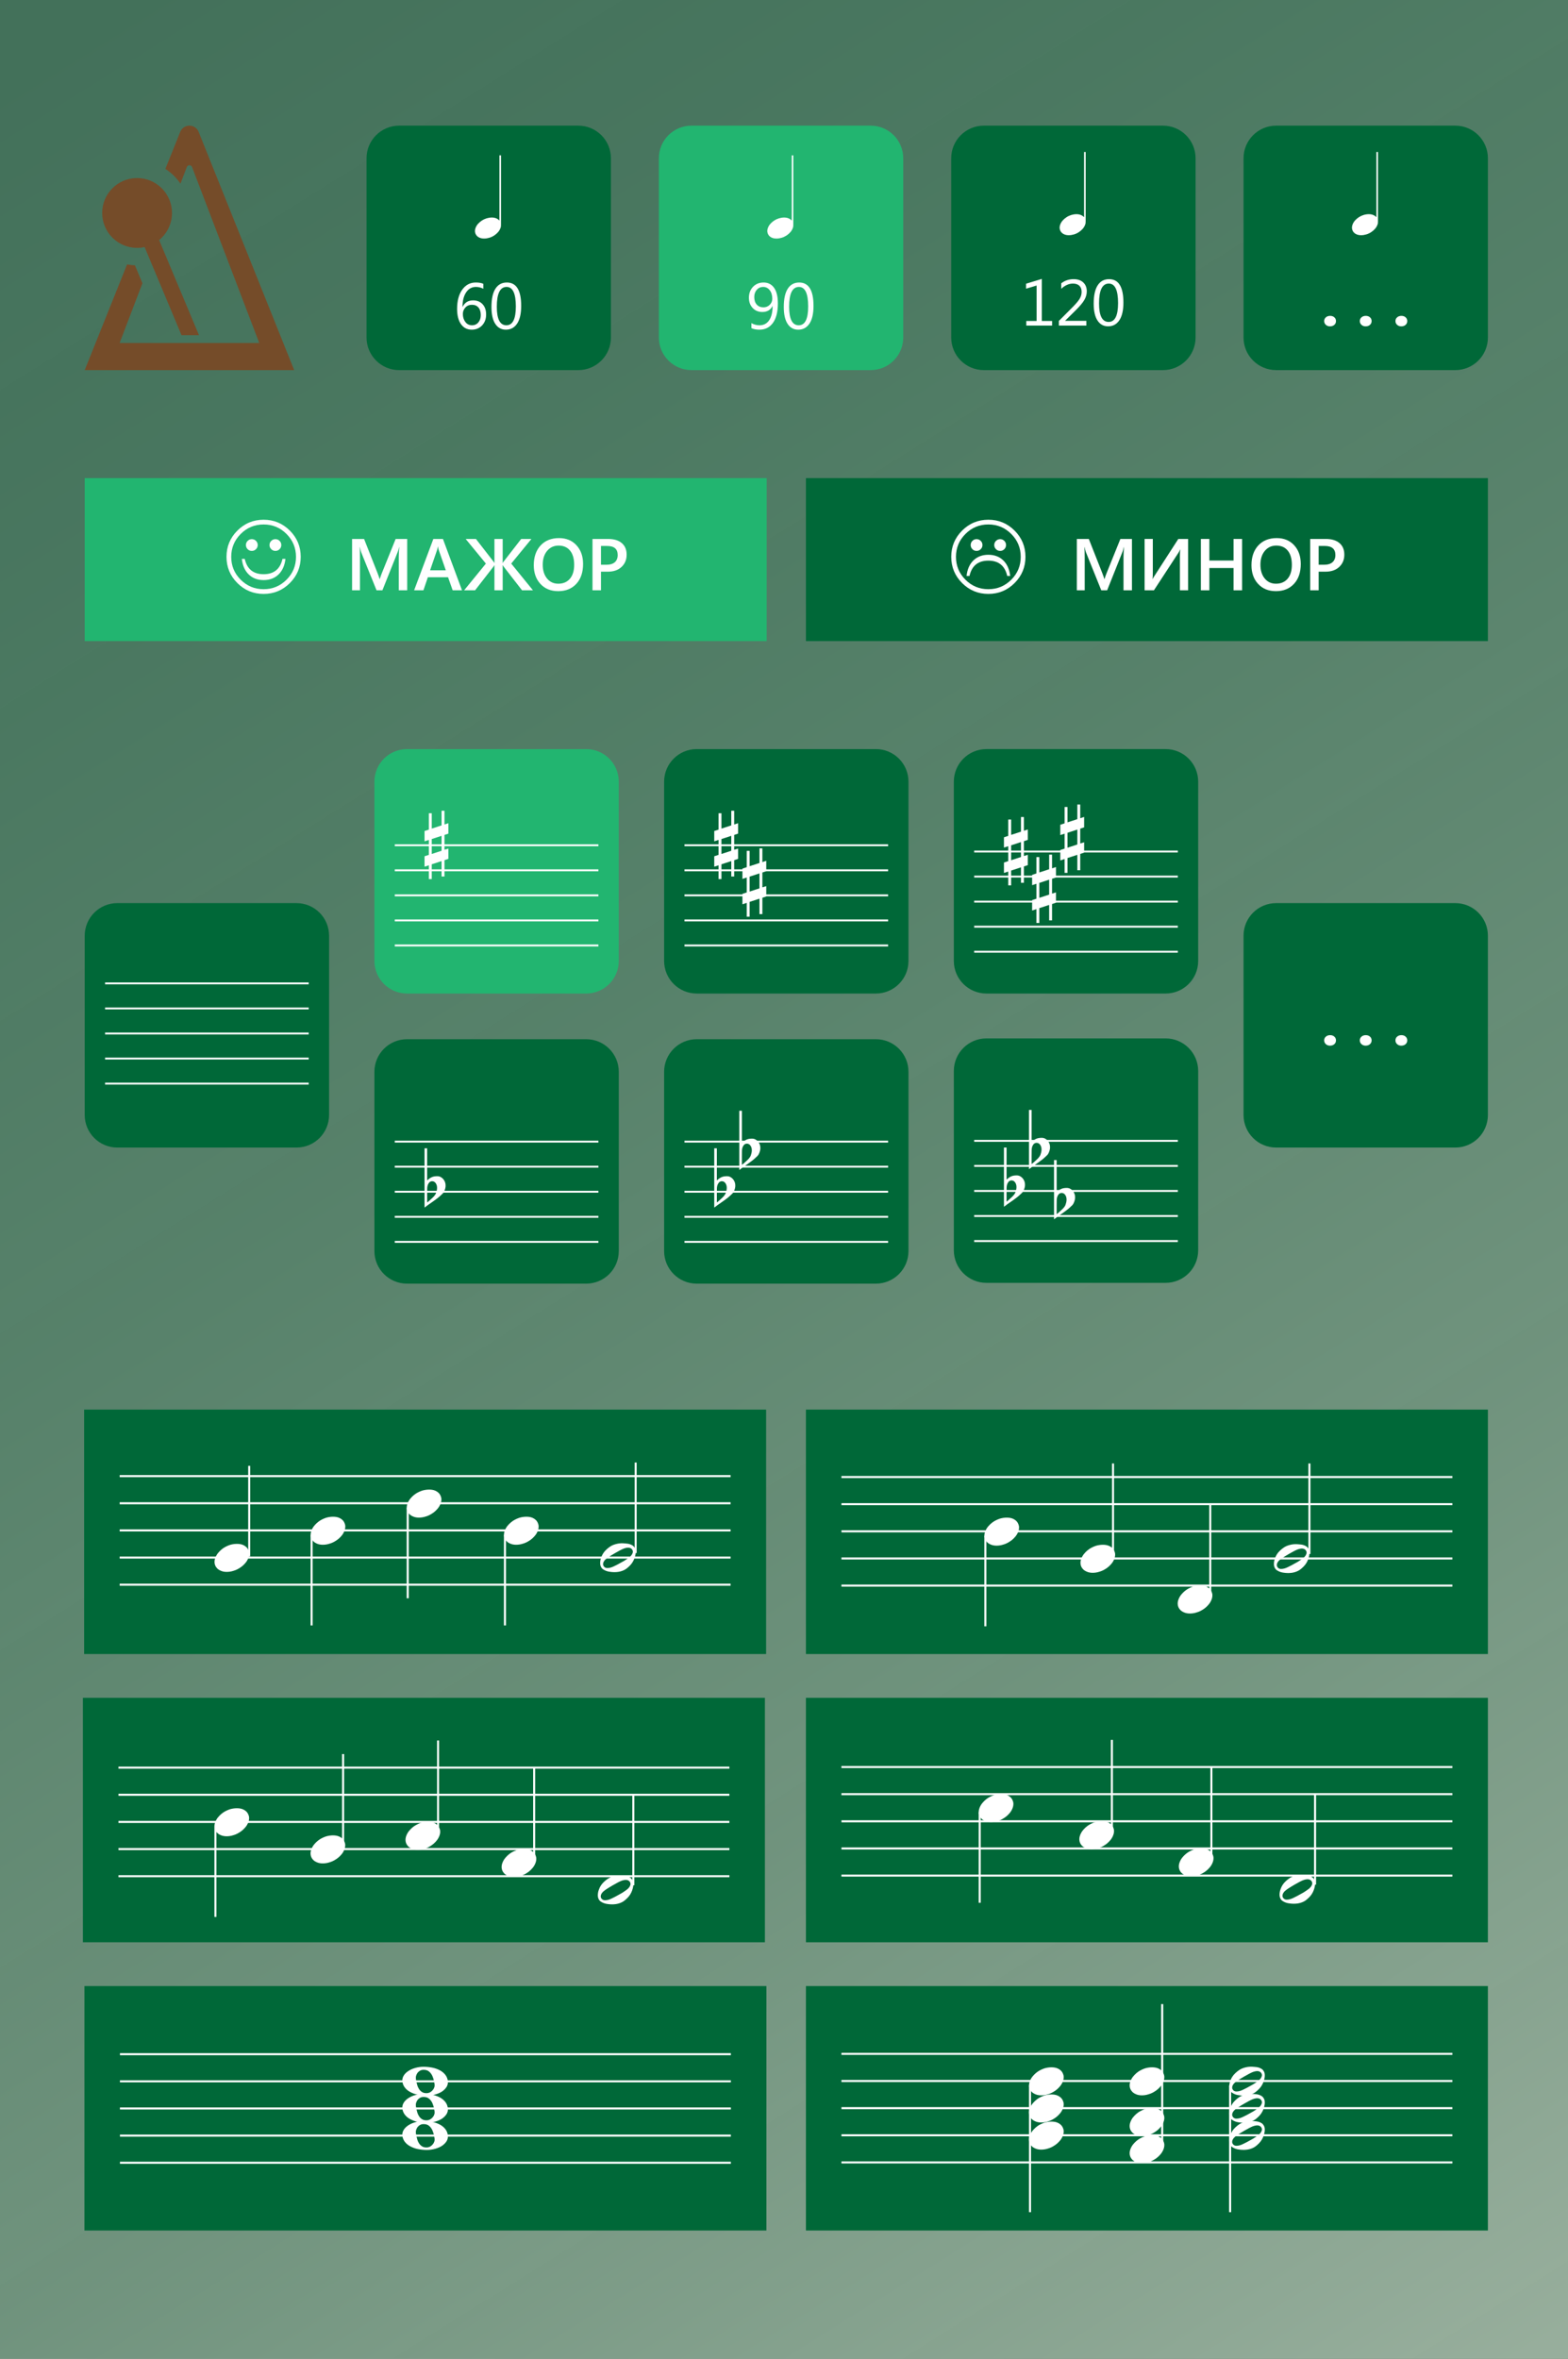 <?xml version="1.0" encoding="utf-8"?>
<!-- Generator: Adobe Illustrator 14.0.0, SVG Export Plug-In . SVG Version: 6.00 Build 43363)  -->
<!DOCTYPE svg PUBLIC "-//W3C//DTD SVG 1.0//EN" "http://www.w3.org/TR/2001/REC-SVG-20010904/DTD/svg10.dtd">
<svg version="1.0" id="Layer_1" xmlns="http://www.w3.org/2000/svg" xmlns:xlink="http://www.w3.org/1999/xlink" x="0px" y="0px"
	 width="385px" height="579px" viewBox="0 0 385 579" enable-background="new 0 0 385 579" xml:space="preserve">
<rect x="0" y="0" width="385" height="579" fill="#333333" stroke="none"/>
<linearGradient id="SVGID_1_" gradientUnits="userSpaceOnUse" x1="15.517" y1="7.123" x2="373.346" y2="578.039">
	<stop  offset="0" style="stop-color:#54AF82;stop-opacity:0.5"/>
	<stop  offset="0.167" style="stop-color:#5CB286;stop-opacity:0.533"/>
	<stop  offset="0.408" style="stop-color:#71BA92;stop-opacity:0.582"/>
	<stop  offset="0.693" style="stop-color:#92C9A7;stop-opacity:0.639"/>
	<stop  offset="1" style="stop-color:#C2E3C9;stop-opacity:0.7"/>
</linearGradient>
<rect x="0" y="0" fill="url(#SVGID_1_)" width="385" height="579"/>
<g>
	<path fill="#754C29" d="M33.657,60.846c0.637,0,1.255-0.067,1.849-0.202l9.062,21.631h4.286l-9.784-23.352
		c1.929-1.573,3.16-3.967,3.16-6.648c0-4.732-3.839-8.571-8.572-8.571c-4.732,0-8.571,3.839-8.571,8.571
		S28.924,60.846,33.657,60.846z"/>
	<path fill="#754C29" d="M48.779,32.383c-0.355-0.9-1.237-1.537-2.265-1.537c-1.029,0-1.91,0.637-2.266,1.537l-3.643,9.079
		c1.469,0.942,2.73,2.18,3.704,3.618l1.561-4.077c0.098-0.257,0.349-0.44,0.643-0.44c0.293,0,0.545,0.184,0.643,0.44l16.5,43.188
		H29.371l5.602-14.669l-1.843-4.396c-0.655-0.024-1.298-0.104-1.929-0.221L20.8,90.846h51.429L48.779,32.383z"/>
</g>
<path fill="#006838" d="M150,82.846c0,4.418-3.582,8-8,8H98c-4.418,0-8-3.582-8-8v-44c0-4.418,3.582-8,8-8h44c4.418,0,8,3.582,8,8
	V82.846z"/>
<g>
	<path fill="#FFFFFF" d="M116.77,55.935c0.133-0.36,0.336-0.693,0.61-1c0.273-0.307,0.59-0.577,0.95-0.81
		c0.36-0.233,0.75-0.413,1.17-0.54c0.42-0.126,0.843-0.19,1.27-0.19c0.413,0,0.78,0.07,1.1,0.21c0.32,0.14,0.573,0.324,0.76,0.55
		v-16.02h0.38v17c0,0.147-0.007,0.29-0.02,0.43c-0.013,0.14-0.053,0.29-0.12,0.45c-0.134,0.36-0.337,0.693-0.61,1
		c-0.273,0.307-0.59,0.577-0.95,0.81c-0.36,0.233-0.753,0.414-1.18,0.54c-0.427,0.127-0.847,0.19-1.26,0.19
		c-0.427,0-0.8-0.07-1.12-0.21s-0.574-0.33-0.76-0.57c-0.187-0.24-0.303-0.517-0.35-0.83S116.637,56.295,116.77,55.935z"/>
	<path fill="#FFFFFF" d="M118.672,69.665v1.211c-0.578-0.297-1.188-0.445-1.828-0.445c-0.995,0-1.791,0.443-2.387,1.328
		c-0.597,0.886-0.895,2.07-0.895,3.555h0.031c0.521-1.057,1.375-1.586,2.563-1.586c0.979,0,1.758,0.314,2.336,0.941
		c0.578,0.628,0.867,1.468,0.867,2.52c0,1.099-0.331,1.996-0.992,2.691c-0.662,0.695-1.503,1.043-2.523,1.043
		c-1.125,0-2.008-0.448-2.648-1.344c-0.641-0.896-0.961-2.153-0.961-3.773c0-1.963,0.419-3.531,1.258-4.703
		c0.838-1.172,1.945-1.758,3.32-1.758C117.594,69.345,118.213,69.452,118.672,69.665z M115.875,74.813
		c-0.662,0-1.198,0.224-1.609,0.672c-0.412,0.448-0.617,0.977-0.617,1.586c0,0.766,0.204,1.419,0.613,1.961
		c0.409,0.542,0.952,0.813,1.629,0.813c0.646,0,1.167-0.235,1.563-0.707c0.396-0.471,0.594-1.069,0.594-1.793
		c0-0.792-0.19-1.411-0.57-1.859C117.096,75.038,116.563,74.813,115.875,74.813z"/>
	<path fill="#FFFFFF" d="M124.203,80.923c-1.109,0-1.976-0.477-2.598-1.43c-0.623-0.953-0.934-2.331-0.934-4.133
		c0-1.979,0.324-3.477,0.973-4.492s1.584-1.523,2.809-1.523c2.344,0,3.516,1.914,3.516,5.742c0,1.896-0.331,3.343-0.992,4.34
		C126.315,80.424,125.391,80.923,124.203,80.923z M124.383,70.431c-1.599,0-2.398,1.623-2.398,4.867
		c0,3.031,0.784,4.547,2.352,4.547c1.547,0,2.32-1.542,2.32-4.625C126.656,72.027,125.898,70.431,124.383,70.431z"/>
</g>
<path fill="#22B570" d="M221.778,82.845c0,4.418-3.582,8-8,8h-44.001c-4.418,0-8-3.582-8-8v-44c0-4.418,3.582-8,8-8h44.001
	c4.418,0,8,3.582,8,8V82.845z"/>
<g>
	<path fill="#FFFFFF" d="M188.547,55.936c0.133-0.36,0.336-0.693,0.61-1c0.273-0.307,0.59-0.577,0.95-0.81
		c0.36-0.233,0.75-0.413,1.17-0.54c0.42-0.126,0.843-0.19,1.27-0.19c0.413,0,0.78,0.07,1.1,0.21c0.319,0.14,0.573,0.324,0.76,0.55
		v-16.02h0.38v17c0,0.147-0.007,0.29-0.02,0.43c-0.014,0.14-0.054,0.29-0.12,0.45c-0.134,0.36-0.337,0.693-0.61,1
		c-0.273,0.307-0.59,0.577-0.949,0.81c-0.361,0.233-0.754,0.414-1.181,0.54c-0.427,0.127-0.847,0.19-1.26,0.19
		c-0.427,0-0.8-0.07-1.12-0.21s-0.574-0.33-0.76-0.57c-0.187-0.24-0.303-0.517-0.35-0.83S188.414,56.296,188.547,55.936z"/>
	<path fill="#FFFFFF" d="M184.496,80.549v-1.234c0.625,0.354,1.286,0.531,1.984,0.531c1.016,0,1.806-0.409,2.371-1.227
		c0.565-0.817,0.848-1.979,0.848-3.484c-0.011,0.005-0.021,0.005-0.031,0c-0.479,0.964-1.313,1.445-2.5,1.445
		c-0.958,0-1.745-0.325-2.359-0.977c-0.615-0.651-0.922-1.489-0.922-2.516c0-1.094,0.337-1.991,1.012-2.691
		c0.674-0.7,1.538-1.051,2.59-1.051c1.104,0,1.965,0.437,2.582,1.309c0.617,0.873,0.926,2.142,0.926,3.809
		c0,2.068-0.401,3.662-1.203,4.781c-0.802,1.12-1.917,1.68-3.344,1.68C185.699,80.924,185.048,80.799,184.496,80.549z
		 M187.371,70.432c-0.62,0-1.137,0.233-1.551,0.699c-0.414,0.466-0.621,1.059-0.621,1.777c0,0.787,0.203,1.405,0.609,1.855
		c0.406,0.451,0.956,0.676,1.648,0.676c0.604,0,1.116-0.206,1.535-0.617c0.419-0.411,0.629-0.914,0.629-1.508
		c0-0.849-0.208-1.542-0.625-2.078C188.579,70.7,188.038,70.432,187.371,70.432z"/>
	<path fill="#FFFFFF" d="M195.98,80.924c-1.109,0-1.976-0.477-2.598-1.43c-0.623-0.953-0.934-2.331-0.934-4.133
		c0-1.979,0.324-3.477,0.973-4.492s1.584-1.523,2.809-1.523c2.344,0,3.516,1.914,3.516,5.742c0,1.896-0.331,3.343-0.992,4.34
		C198.092,80.425,197.168,80.924,195.98,80.924z M196.16,70.432c-1.6,0-2.398,1.623-2.398,4.867c0,3.031,0.783,4.547,2.352,4.547
		c1.547,0,2.32-1.542,2.32-4.625C198.434,72.028,197.676,70.432,196.16,70.432z"/>
</g>
<g>
	<path fill="#006838" d="M293.556,82.845c0,4.418-3.582,8-8,8h-44c-4.418,0-8-3.582-8-8V38.846c0-4.418,3.582-8,8-8h44
		c4.418,0,8,3.582,8,8V82.845z"/>
	<g>
		<path fill="#FFFFFF" d="M260.326,55.112c0.133-0.36,0.336-0.693,0.609-1c0.273-0.307,0.59-0.577,0.951-0.81
			c0.359-0.233,0.75-0.413,1.17-0.54c0.42-0.126,0.843-0.19,1.27-0.19c0.413,0,0.779,0.07,1.1,0.21c0.32,0.14,0.573,0.324,0.76,0.55
			v-16.02h0.381v17c0,0.147-0.008,0.29-0.021,0.43c-0.013,0.14-0.054,0.29-0.12,0.45c-0.133,0.36-0.336,0.693-0.609,1
			c-0.273,0.307-0.59,0.577-0.95,0.81s-0.753,0.414-1.181,0.54c-0.426,0.127-0.846,0.19-1.26,0.19c-0.427,0-0.8-0.07-1.119-0.21
			c-0.32-0.14-0.574-0.33-0.761-0.57c-0.187-0.24-0.303-0.517-0.35-0.83S260.193,55.472,260.326,55.112z"/>
		<path fill="#FFFFFF" d="M258.33,79.912h-6.336v-1.125h2.531v-8.703l-2.594,0.773v-1.219l3.875-1.18v10.328h2.523V79.912z"/>
		<path fill="#FFFFFF" d="M266.744,79.912h-6.75v-1.141l3.266-3.273c0.832-0.833,1.428-1.527,1.785-2.082
			c0.355-0.555,0.535-1.147,0.535-1.777c0-0.646-0.186-1.146-0.555-1.5c-0.371-0.354-0.896-0.531-1.578-0.531
			c-1,0-1.959,0.427-2.875,1.281v-1.344c0.875-0.682,1.893-1.023,3.055-1.023c1,0,1.785,0.271,2.359,0.813
			c0.572,0.542,0.859,1.269,0.859,2.18c0,0.719-0.199,1.421-0.594,2.105c-0.396,0.685-1.107,1.535-2.133,2.551l-2.586,2.555v0.031
			h5.211V79.912z"/>
		<path fill="#FFFFFF" d="M272.072,80.1c-1.109,0-1.977-0.477-2.598-1.43c-0.623-0.953-0.934-2.331-0.934-4.133
			c0-1.979,0.324-3.477,0.973-4.492s1.584-1.523,2.809-1.523c2.344,0,3.516,1.914,3.516,5.742c0,1.896-0.332,3.343-0.992,4.34
			C274.184,79.601,273.26,80.1,272.072,80.1z M272.252,69.607c-1.6,0-2.398,1.623-2.398,4.867c0,3.031,0.783,4.547,2.352,4.547
			c1.547,0,2.32-1.542,2.32-4.625C274.525,71.204,273.768,69.607,272.252,69.607z"/>
	</g>
	<g>
	</g>
</g>
<g>
	<path fill="#006838" d="M365.333,82.845c0,4.418-3.582,8-8,8h-44c-4.418,0-8-3.582-8-8V38.846c0-4.418,3.582-8,8-8h44
		c4.418,0,8,3.582,8,8V82.845z"/>
	<g>
		<path fill="#FFFFFF" d="M332.104,55.112c0.133-0.36,0.336-0.693,0.609-1c0.273-0.307,0.59-0.577,0.95-0.81
			c0.36-0.233,0.75-0.413,1.17-0.54c0.42-0.126,0.843-0.19,1.271-0.19c0.412,0,0.779,0.07,1.1,0.21c0.32,0.14,0.572,0.324,0.76,0.55
			v-16.02h0.38v17c0,0.147-0.007,0.29-0.021,0.43c-0.013,0.14-0.053,0.29-0.119,0.45c-0.134,0.36-0.337,0.693-0.61,1
			c-0.273,0.307-0.59,0.577-0.95,0.81c-0.359,0.233-0.753,0.414-1.18,0.54c-0.427,0.127-0.847,0.19-1.26,0.19
			c-0.428,0-0.801-0.07-1.12-0.21s-0.573-0.33-0.761-0.57c-0.186-0.24-0.303-0.517-0.35-0.83S331.97,55.472,332.104,55.112z"/>
		<path fill="#FFFFFF" d="M326.556,80.107c-0.406,0-0.745-0.125-1.016-0.375s-0.406-0.557-0.406-0.922
			c0-0.375,0.14-0.682,0.418-0.922c0.278-0.239,0.626-0.359,1.043-0.359c0.422,0,0.767,0.121,1.035,0.363s0.402,0.548,0.402,0.918
			c0,0.38-0.137,0.691-0.41,0.934S326.993,80.107,326.556,80.107z"/>
		<path fill="#FFFFFF" d="M335.306,80.107c-0.406,0-0.745-0.125-1.016-0.375s-0.406-0.557-0.406-0.922
			c0-0.375,0.14-0.682,0.418-0.922c0.278-0.239,0.626-0.359,1.043-0.359c0.422,0,0.767,0.121,1.035,0.363s0.402,0.548,0.402,0.918
			c0,0.38-0.137,0.691-0.41,0.934S335.743,80.107,335.306,80.107z"/>
		<path fill="#FFFFFF" d="M344.056,80.107c-0.406,0-0.745-0.125-1.016-0.375s-0.406-0.557-0.406-0.922
			c0-0.375,0.14-0.682,0.418-0.922c0.278-0.239,0.626-0.359,1.043-0.359c0.422,0,0.767,0.121,1.035,0.363s0.402,0.548,0.402,0.918
			c0,0.38-0.137,0.691-0.41,0.934S344.493,80.107,344.056,80.107z"/>
	</g>
	<g>
	</g>
</g>
<path fill="#006838" d="M80.8,273.678c0,4.418-3.582,8-8,8h-44c-4.418,0-8-3.582-8-8V229.68c0-4.418,3.582-8,8-8h44
	c4.418,0,8,3.582,8,8V273.678z"/>
<path fill="#006838" d="M365.332,273.678c0,4.418-3.582,8-8,8h-44c-4.418,0-8-3.582-8-8V229.68c0-4.418,3.582-8,8-8h44
	c4.418,0,8,3.582,8,8V273.678z"/>
<path fill="#22B570" d="M151.933,235.87c0,4.418-3.582,8-8,8h-44c-4.418,0-8-3.582-8-8v-43.999c0-4.418,3.582-8,8-8h44
	c4.418,0,8,3.582,8,8V235.87z"/>
<g>
	<g>
		<line fill="none" stroke="#FFFFFF" stroke-width="0.46" x1="96.933" y1="207.475" x2="146.933" y2="207.475"/>
		<line fill="none" stroke="#FFFFFF" stroke-width="0.46" x1="96.933" y1="213.625" x2="146.933" y2="213.625"/>
		<line fill="none" stroke="#FFFFFF" stroke-width="0.46" x1="96.933" y1="219.775" x2="146.933" y2="219.775"/>
		<line fill="none" stroke="#FFFFFF" stroke-width="0.46" x1="96.933" y1="225.925" x2="146.933" y2="225.925"/>
		<line fill="none" stroke="#FFFFFF" stroke-width="0.46" x1="96.933" y1="232.075" x2="146.933" y2="232.075"/>
	</g>
	<g enable-background="new    ">
		<path fill="#FFFFFF" d="M105.296,203.637v-4.01h0.713v3.764l2.411-0.787v-3.591h0.713v3.37l0.959-0.32v2.559l-0.959,0.319v3.642
			l0.959-0.296v2.534l-0.959,0.319v4.01h-0.713v-3.788l-2.411,0.787v3.641h-0.713v-3.395l-1.058,0.345v-2.559l1.058-0.345v-3.665
			l-1.058,0.345v-2.534L105.296,203.637z M106.01,205.949v3.666l2.411-0.788v-3.665L106.01,205.949z"/>
	</g>
</g>
<g>
	<path fill="#006838" d="M223.065,235.87c0,4.418-3.582,8-8,8h-43.999c-4.418,0-8-3.582-8-8v-43.999c0-4.418,3.582-8,8-8h43.999
		c4.418,0,8,3.582,8,8V235.87z"/>
	<g>
		<g>
			<line fill="none" stroke="#FFFFFF" stroke-width="0.46" x1="168.066" y1="207.475" x2="218.065" y2="207.475"/>
			<line fill="none" stroke="#FFFFFF" stroke-width="0.46" x1="168.066" y1="213.625" x2="218.065" y2="213.625"/>
			<line fill="none" stroke="#FFFFFF" stroke-width="0.46" x1="168.066" y1="219.775" x2="218.065" y2="219.775"/>
			<line fill="none" stroke="#FFFFFF" stroke-width="0.46" x1="168.066" y1="225.925" x2="218.065" y2="225.925"/>
			<line fill="none" stroke="#FFFFFF" stroke-width="0.46" x1="168.066" y1="232.075" x2="218.065" y2="232.075"/>
		</g>
		<g>
			<g enable-background="new    ">
				<path fill="#FFFFFF" d="M176.43,203.637v-4.01h0.713v3.764l2.411-0.787v-3.591h0.713v3.37l0.959-0.32v2.559l-0.959,0.319v3.642
					l0.959-0.296v2.534l-0.959,0.319v4.01h-0.713v-3.788l-2.411,0.787v3.641h-0.713v-3.395l-1.058,0.345v-2.559l1.058-0.345v-3.665
					l-1.058,0.345v-2.534L176.43,203.637z M177.143,205.949v3.666l2.411-0.788v-3.665L177.143,205.949z"/>
			</g>
			<g enable-background="new    ">
				<path fill="#FFFFFF" d="M183.349,212.862v-4.01h0.713v3.764l2.411-0.787v-3.591h0.713v3.37l0.959-0.32v2.559l-0.959,0.319v3.642
					l0.959-0.296v2.534l-0.959,0.319v4.01h-0.713v-3.788l-2.411,0.787v3.641h-0.713v-3.395l-1.058,0.345v-2.559l1.058-0.345v-3.665
					l-1.058,0.345v-2.534L183.349,212.862z M184.063,215.175v3.666l2.411-0.788v-3.665L184.063,215.175z"/>
			</g>
		</g>
	</g>
</g>
<g>
	<path fill="#006838" d="M294.199,235.871c0,4.418-3.582,8-8,8h-44c-4.418,0-8-3.582-8-8v-44c0-4.418,3.582-8,8-8h44
		c4.418,0,8,3.582,8,8V235.871z"/>
	<g>
		<g>
			<line fill="none" stroke="#FFFFFF" stroke-width="0.46" x1="239.199" y1="209.012" x2="289.199" y2="209.012"/>
			<line fill="none" stroke="#FFFFFF" stroke-width="0.46" x1="239.199" y1="215.163" x2="289.199" y2="215.163"/>
			<line fill="none" stroke="#FFFFFF" stroke-width="0.46" x1="239.199" y1="221.312" x2="289.199" y2="221.312"/>
			<line fill="none" stroke="#FFFFFF" stroke-width="0.46" x1="239.199" y1="227.462" x2="289.199" y2="227.462"/>
			<line fill="none" stroke="#FFFFFF" stroke-width="0.46" x1="239.199" y1="233.612" x2="289.199" y2="233.612"/>
		</g>
		<g>
			<g enable-background="new    ">
				<path fill="#FFFFFF" d="M247.562,205.174v-4.01h0.714v3.764l2.41-0.787v-3.591h0.714v3.37l0.96-0.32v2.559l-0.96,0.319v3.642
					l0.96-0.296v2.534l-0.96,0.319v4.01h-0.714v-3.788l-2.41,0.787v3.641h-0.714v-3.395l-1.058,0.345v-2.559l1.058-0.345v-3.665
					l-1.058,0.345v-2.534L247.562,205.174z M248.275,207.486v3.666l2.41-0.788v-3.665L248.275,207.486z"/>
			</g>
			<g enable-background="new    ">
				<path fill="#FFFFFF" d="M254.479,214.399v-4.01h0.714v3.764l2.41-0.787v-3.591h0.714v3.37l0.96-0.32v2.559l-0.96,0.319v3.642
					l0.96-0.296v2.534l-0.96,0.319v4.01h-0.714v-3.788l-2.41,0.787v3.641h-0.714v-3.395l-1.058,0.345v-2.559l1.058-0.345v-3.665
					l-1.058,0.345v-2.534L254.479,214.399z M255.193,216.712v3.666l2.41-0.788v-3.665L255.193,216.712z"/>
			</g>
			<g enable-background="new    ">
				<path fill="#FFFFFF" d="M261.398,202.099v-4.01h0.713v3.764l2.412-0.787v-3.591h0.713v3.37l0.959-0.32v2.559l-0.959,0.319v3.642
					l0.959-0.296v2.534l-0.959,0.319v4.01h-0.713v-3.788l-2.412,0.787v3.641h-0.713v-3.395l-1.058,0.345v-2.559l1.058-0.345v-3.665
					l-1.058,0.345v-2.534L261.398,202.099z M262.111,204.411v3.666l2.412-0.788v-3.665L262.111,204.411z"/>
			</g>
		</g>
	</g>
</g>
<g>
	<path fill="#006838" d="M151.933,307.083c0,4.418-3.582,8-8,8h-44c-4.418,0-8-3.582-8-8v-43.998c0-4.418,3.582-8,8-8h44
		c4.418,0,8,3.582,8,8V307.083z"/>
	<g>
		<g>
			<line fill="none" stroke="#FFFFFF" stroke-width="0.46" x1="96.933" y1="280.226" x2="146.933" y2="280.226"/>
			<line fill="none" stroke="#FFFFFF" stroke-width="0.46" x1="96.933" y1="286.376" x2="146.933" y2="286.376"/>
			<line fill="none" stroke="#FFFFFF" stroke-width="0.46" x1="96.933" y1="292.526" x2="146.933" y2="292.526"/>
			<line fill="none" stroke="#FFFFFF" stroke-width="0.46" x1="96.933" y1="298.677" x2="146.933" y2="298.677"/>
			<line fill="none" stroke="#FFFFFF" stroke-width="0.46" x1="96.933" y1="304.825" x2="146.933" y2="304.825"/>
		</g>
		<g enable-background="new    ">
			<path fill="#FFFFFF" d="M104.878,283.818v4.354v1.574c0.229-0.213,0.443-0.385,0.64-0.517c0.197-0.131,0.385-0.233,0.566-0.307
				c0.18-0.074,0.373-0.127,0.578-0.16c0.205-0.033,0.438-0.05,0.701-0.05c0.312,0,0.591,0.066,0.836,0.197
				c0.246,0.132,0.459,0.304,0.64,0.517c0.18,0.213,0.32,0.451,0.418,0.714c0.098,0.262,0.147,0.517,0.147,0.762
				c0.016,0.263-0.008,0.521-0.074,0.775c-0.066,0.254-0.147,0.488-0.246,0.701c-0.115,0.278-0.295,0.524-0.541,0.738
				c-0.246,0.213-0.468,0.418-0.665,0.614c-0.065,0.065-0.205,0.181-0.418,0.345c-0.213,0.164-0.455,0.345-0.726,0.541
				c-0.271,0.197-0.554,0.397-0.849,0.603c-0.295,0.205-0.566,0.394-0.812,0.566c-0.246,0.172-0.525,0.381-0.836,0.627v-14.538h0.64
				V283.818z M106.871,290.288c-0.083-0.099-0.193-0.181-0.332-0.246c-0.14-0.065-0.292-0.099-0.455-0.099
				c-0.165,0-0.329,0.049-0.492,0.147c-0.164,0.099-0.312,0.271-0.443,0.517c-0.164,0.312-0.25,0.701-0.258,1.169
				c-0.008,0.467-0.012,0.889-0.012,1.267v2.115c0.197-0.147,0.365-0.282,0.504-0.405c0.139-0.123,0.287-0.259,0.443-0.406
				c0.155-0.147,0.299-0.279,0.43-0.394c0.229-0.213,0.426-0.442,0.59-0.688s0.287-0.558,0.369-0.936
				c0.099-0.377,0.123-0.746,0.074-1.106S107.101,290.551,106.871,290.288z"/>
		</g>
	</g>
</g>
<g>
	<path fill="#006838" d="M223.066,307.083c0,4.418-3.582,8-8,8h-44c-4.418,0-8-3.582-8-8v-43.998c0-4.418,3.582-8,8-8h44
		c4.418,0,8,3.582,8,8V307.083z"/>
	<g>
		<g>
			<line fill="none" stroke="#FFFFFF" stroke-width="0.46" x1="168.066" y1="280.226" x2="218.066" y2="280.226"/>
			<line fill="none" stroke="#FFFFFF" stroke-width="0.46" x1="168.066" y1="286.376" x2="218.066" y2="286.376"/>
			<line fill="none" stroke="#FFFFFF" stroke-width="0.46" x1="168.066" y1="292.526" x2="218.066" y2="292.526"/>
			<line fill="none" stroke="#FFFFFF" stroke-width="0.46" x1="168.066" y1="298.677" x2="218.066" y2="298.677"/>
			<line fill="none" stroke="#FFFFFF" stroke-width="0.46" x1="168.066" y1="304.825" x2="218.066" y2="304.825"/>
		</g>
		<g>
			<g enable-background="new    ">
				<path fill="#FFFFFF" d="M176.011,283.819v4.354v1.574c0.229-0.213,0.443-0.385,0.64-0.517c0.197-0.131,0.385-0.233,0.566-0.307
					c0.18-0.074,0.373-0.127,0.578-0.16c0.205-0.033,0.438-0.05,0.701-0.05c0.312,0,0.591,0.066,0.836,0.197
					c0.246,0.132,0.459,0.304,0.64,0.517c0.18,0.213,0.32,0.451,0.418,0.714c0.098,0.262,0.147,0.517,0.147,0.762
					c0.016,0.263-0.008,0.521-0.074,0.775c-0.066,0.254-0.147,0.488-0.246,0.701c-0.115,0.278-0.295,0.524-0.541,0.738
					c-0.246,0.213-0.468,0.418-0.665,0.614c-0.065,0.065-0.205,0.181-0.418,0.345c-0.213,0.164-0.455,0.345-0.726,0.541
					c-0.271,0.197-0.554,0.397-0.849,0.603c-0.295,0.205-0.566,0.394-0.812,0.566c-0.246,0.172-0.525,0.381-0.836,0.627v-14.538
					h0.64V283.819z M178.004,290.289c-0.083-0.099-0.193-0.181-0.332-0.246c-0.14-0.065-0.292-0.099-0.455-0.099
					c-0.165,0-0.329,0.049-0.492,0.147c-0.164,0.099-0.312,0.271-0.443,0.517c-0.164,0.312-0.25,0.701-0.258,1.169
					c-0.008,0.467-0.012,0.889-0.012,1.267v2.115c0.197-0.147,0.365-0.282,0.504-0.405c0.139-0.123,0.287-0.259,0.443-0.406
					c0.155-0.147,0.299-0.279,0.43-0.394c0.229-0.213,0.426-0.442,0.59-0.688s0.287-0.558,0.369-0.936
					c0.099-0.377,0.123-0.746,0.074-1.106S178.233,290.552,178.004,290.289z"/>
			</g>
			<g enable-background="new    ">
				<path fill="#FFFFFF" d="M182.161,274.594v4.354v1.574c0.229-0.213,0.443-0.385,0.64-0.517c0.197-0.131,0.385-0.233,0.566-0.307
					c0.18-0.074,0.373-0.127,0.578-0.16c0.205-0.033,0.438-0.05,0.701-0.05c0.312,0,0.591,0.066,0.836,0.197
					c0.246,0.132,0.459,0.304,0.64,0.517c0.18,0.213,0.32,0.451,0.418,0.714c0.098,0.262,0.147,0.517,0.147,0.762
					c0.016,0.263-0.008,0.521-0.074,0.775c-0.066,0.254-0.147,0.488-0.246,0.701c-0.115,0.278-0.295,0.524-0.541,0.738
					c-0.246,0.213-0.468,0.418-0.665,0.614c-0.065,0.065-0.205,0.181-0.418,0.345c-0.213,0.164-0.455,0.345-0.726,0.541
					c-0.271,0.197-0.554,0.397-0.849,0.603c-0.295,0.205-0.566,0.394-0.812,0.566c-0.246,0.172-0.525,0.381-0.836,0.627V272.65h0.64
					V274.594z M184.154,281.063c-0.083-0.099-0.193-0.181-0.332-0.246c-0.14-0.065-0.292-0.099-0.455-0.099
					c-0.165,0-0.329,0.049-0.492,0.147c-0.164,0.099-0.312,0.271-0.443,0.517c-0.164,0.312-0.25,0.701-0.258,1.169
					c-0.008,0.467-0.012,0.889-0.012,1.267v2.115c0.197-0.147,0.365-0.282,0.504-0.405c0.139-0.123,0.287-0.259,0.443-0.406
					c0.155-0.147,0.299-0.279,0.43-0.394c0.229-0.213,0.426-0.442,0.59-0.688s0.287-0.558,0.369-0.936
					c0.099-0.377,0.123-0.746,0.074-1.106S184.383,281.326,184.154,281.063z"/>
			</g>
		</g>
	</g>
</g>
<g>
	<path fill="#006838" d="M294.199,306.886c0,4.418-3.582,8-8,8h-44c-4.418,0-8-3.582-8-8v-43.998c0-4.418,3.582-8,8-8h44
		c4.418,0,8,3.582,8,8V306.886z"/>
	<g>
		<g>
			<line fill="none" stroke="#FFFFFF" stroke-width="0.46" x1="239.199" y1="280.029" x2="289.199" y2="280.029"/>
			<line fill="none" stroke="#FFFFFF" stroke-width="0.46" x1="239.199" y1="286.179" x2="289.199" y2="286.179"/>
			<line fill="none" stroke="#FFFFFF" stroke-width="0.46" x1="239.199" y1="292.328" x2="289.199" y2="292.328"/>
			<line fill="none" stroke="#FFFFFF" stroke-width="0.46" x1="239.199" y1="298.479" x2="289.199" y2="298.479"/>
			<line fill="none" stroke="#FFFFFF" stroke-width="0.46" x1="239.199" y1="304.628" x2="289.199" y2="304.628"/>
		</g>
		<g>
			<g enable-background="new    ">
				<path fill="#FFFFFF" d="M247.145,283.621v4.354v1.574c0.229-0.213,0.442-0.385,0.639-0.517c0.197-0.131,0.386-0.233,0.566-0.307
					c0.18-0.074,0.373-0.127,0.578-0.16s0.438-0.05,0.701-0.05c0.311,0,0.59,0.066,0.836,0.197c0.246,0.132,0.459,0.304,0.64,0.517
					s0.319,0.451,0.419,0.714c0.098,0.262,0.146,0.517,0.146,0.762c0.017,0.263-0.008,0.521-0.073,0.775s-0.147,0.488-0.246,0.701
					c-0.114,0.278-0.296,0.524-0.541,0.738c-0.246,0.213-0.468,0.418-0.665,0.614c-0.064,0.065-0.205,0.181-0.418,0.345
					s-0.455,0.345-0.725,0.541c-0.271,0.197-0.555,0.397-0.85,0.603s-0.565,0.394-0.812,0.566c-0.246,0.172-0.524,0.381-0.837,0.627
					v-14.538h0.641V283.621z M249.137,290.091c-0.082-0.099-0.193-0.181-0.332-0.246c-0.14-0.065-0.291-0.099-0.455-0.099
					s-0.328,0.049-0.492,0.147s-0.312,0.271-0.443,0.517c-0.164,0.312-0.25,0.701-0.258,1.169c-0.008,0.467-0.012,0.889-0.012,1.267
					v2.115c0.196-0.147,0.364-0.282,0.504-0.405c0.139-0.123,0.287-0.259,0.443-0.406c0.154-0.147,0.299-0.279,0.43-0.394
					c0.229-0.213,0.426-0.442,0.59-0.688s0.287-0.558,0.369-0.936c0.1-0.377,0.123-0.746,0.074-1.106
					S249.366,290.354,249.137,290.091z"/>
			</g>
			<g enable-background="new    ">
				<path fill="#FFFFFF" d="M253.294,274.395v4.354v1.574c0.229-0.213,0.442-0.385,0.64-0.517c0.197-0.131,0.385-0.233,0.566-0.307
					c0.18-0.074,0.372-0.127,0.578-0.16c0.204-0.033,0.438-0.05,0.7-0.05c0.312,0,0.591,0.066,0.837,0.197
					c0.246,0.132,0.459,0.304,0.639,0.517c0.181,0.213,0.32,0.451,0.419,0.714c0.099,0.262,0.147,0.517,0.147,0.762
					c0.016,0.263-0.008,0.521-0.074,0.775c-0.065,0.254-0.146,0.488-0.246,0.701c-0.114,0.278-0.295,0.524-0.541,0.738
					c-0.246,0.213-0.467,0.418-0.664,0.614c-0.065,0.065-0.205,0.181-0.418,0.345s-0.455,0.345-0.726,0.541
					c-0.271,0.197-0.554,0.397-0.849,0.603s-0.566,0.394-0.813,0.566c-0.246,0.172-0.524,0.381-0.836,0.627v-14.538h0.64V274.395z
					 M255.287,280.864c-0.083-0.099-0.193-0.181-0.332-0.246c-0.141-0.065-0.292-0.099-0.455-0.099
					c-0.165,0-0.329,0.049-0.492,0.147c-0.164,0.099-0.313,0.271-0.443,0.517c-0.164,0.312-0.25,0.701-0.258,1.169
					c-0.009,0.467-0.013,0.889-0.013,1.267v2.115c0.196-0.147,0.364-0.282,0.505-0.405c0.139-0.123,0.286-0.259,0.442-0.406
					c0.155-0.147,0.299-0.279,0.431-0.394c0.229-0.213,0.426-0.442,0.59-0.688s0.287-0.558,0.369-0.936
					c0.099-0.377,0.123-0.746,0.074-1.106C255.655,281.438,255.516,281.127,255.287,280.864z"/>
			</g>
			<g enable-background="new    ">
				<path fill="#FFFFFF" d="M259.443,286.695v4.354v1.574c0.23-0.213,0.443-0.385,0.641-0.517c0.196-0.131,0.385-0.233,0.565-0.307
					c0.181-0.074,0.372-0.127,0.578-0.16c0.204-0.033,0.438-0.05,0.7-0.05c0.313,0,0.592,0.066,0.837,0.197
					c0.246,0.132,0.459,0.304,0.64,0.517c0.18,0.213,0.32,0.451,0.418,0.714c0.099,0.262,0.148,0.517,0.148,0.762
					c0.016,0.263-0.009,0.521-0.074,0.775c-0.066,0.254-0.147,0.488-0.246,0.701c-0.115,0.278-0.295,0.524-0.541,0.738
					c-0.246,0.213-0.468,0.418-0.664,0.614c-0.066,0.065-0.205,0.181-0.418,0.345c-0.214,0.164-0.455,0.345-0.727,0.541
					c-0.271,0.197-0.553,0.397-0.848,0.603c-0.296,0.205-0.566,0.394-0.813,0.566c-0.246,0.172-0.525,0.381-0.836,0.627v-14.538
					h0.639V286.695z M261.437,293.165c-0.083-0.099-0.192-0.181-0.332-0.246s-0.292-0.099-0.455-0.099
					c-0.165,0-0.329,0.049-0.492,0.147c-0.164,0.099-0.312,0.271-0.442,0.517c-0.164,0.312-0.25,0.701-0.259,1.169
					c-0.009,0.467-0.013,0.889-0.013,1.267v2.115c0.197-0.147,0.365-0.282,0.505-0.405s0.286-0.259,0.442-0.406
					s0.299-0.279,0.431-0.394c0.229-0.213,0.427-0.442,0.591-0.688s0.287-0.558,0.369-0.936c0.098-0.377,0.123-0.746,0.073-1.106
					S261.666,293.428,261.437,293.165z"/>
			</g>
		</g>
	</g>
</g>
<g>
	<path fill="#FFFFFF" d="M326.555,256.667c-0.406,0-0.745-0.125-1.016-0.375c-0.271-0.25-0.406-0.557-0.406-0.922
		c0-0.375,0.139-0.682,0.418-0.922c0.278-0.239,0.626-0.359,1.043-0.359c0.422,0,0.767,0.121,1.035,0.363
		c0.268,0.242,0.402,0.548,0.402,0.918c0,0.38-0.137,0.691-0.41,0.934S326.992,256.667,326.555,256.667z"/>
	<path fill="#FFFFFF" d="M335.305,256.667c-0.406,0-0.745-0.125-1.016-0.375c-0.271-0.25-0.406-0.557-0.406-0.922
		c0-0.375,0.139-0.682,0.418-0.922c0.278-0.239,0.626-0.359,1.043-0.359c0.422,0,0.767,0.121,1.035,0.363
		c0.268,0.242,0.402,0.548,0.402,0.918c0,0.38-0.137,0.691-0.41,0.934S335.742,256.667,335.305,256.667z"/>
	<path fill="#FFFFFF" d="M344.055,256.667c-0.406,0-0.745-0.125-1.016-0.375c-0.271-0.25-0.406-0.557-0.406-0.922
		c0-0.375,0.139-0.682,0.418-0.922c0.278-0.239,0.626-0.359,1.043-0.359c0.422,0,0.767,0.121,1.035,0.363
		c0.268,0.242,0.402,0.548,0.402,0.918c0,0.38-0.137,0.691-0.41,0.934S344.492,256.667,344.055,256.667z"/>
</g>
<g>
	<g>
		<line fill="none" stroke="#FFFFFF" stroke-width="0.46" x1="25.8" y1="241.379" x2="75.8" y2="241.379"/>
		<line fill="none" stroke="#FFFFFF" stroke-width="0.46" x1="25.8" y1="247.53" x2="75.8" y2="247.53"/>
		<line fill="none" stroke="#FFFFFF" stroke-width="0.46" x1="25.8" y1="253.679" x2="75.8" y2="253.679"/>
		<line fill="none" stroke="#FFFFFF" stroke-width="0.46" x1="25.8" y1="259.83" x2="75.8" y2="259.83"/>
		<line fill="none" stroke="#FFFFFF" stroke-width="0.46" x1="25.8" y1="265.979" x2="75.8" y2="265.979"/>
	</g>
</g>
<rect x="20.8" y="117.358" fill="#22B570" width="167.45" height="40"/>
<g>
	<g>
		<path fill="#FFFFFF" d="M99.985,144.896h-2.074v-8.156c0-0.668,0.041-1.485,0.123-2.452h-0.035
			c-0.129,0.551-0.243,0.946-0.343,1.187l-3.762,9.422h-1.441l-3.771-9.352c-0.105-0.275-0.217-0.694-0.334-1.257h-0.035
			c0.047,0.504,0.07,1.327,0.07,2.47v8.139H86.45v-12.604h2.944l3.313,8.394c0.252,0.645,0.416,1.125,0.492,1.441h0.044
			c0.217-0.662,0.393-1.154,0.527-1.477l3.375-8.358h2.839V144.896z"/>
		<path fill="#FFFFFF" d="M113.441,144.896h-2.294l-1.134-3.208h-4.957l-1.09,3.208h-2.285l4.72-12.604h2.355L113.441,144.896z
			 M109.46,139.983l-1.749-5.027c-0.053-0.164-0.108-0.428-0.167-0.791h-0.035c-0.053,0.334-0.111,0.598-0.176,0.791l-1.731,5.027
			H109.46z"/>
		<path fill="#FFFFFF" d="M130.861,144.896h-2.681l-4.43-5.704c-0.123-0.164-0.22-0.311-0.29-0.439h-0.035v6.144h-2.021v-6.144
			h-0.035c-0.076,0.146-0.173,0.293-0.29,0.439l-4.43,5.704h-2.689l5.344-6.557l-4.966-6.047h2.522l4.175,5.379
			c0.135,0.17,0.246,0.334,0.334,0.492h0.035v-5.871h2.021v5.871h0.035c0.076-0.146,0.188-0.311,0.334-0.492l4.175-5.379h2.514
			l-4.957,6.047L130.861,144.896z"/>
		<path fill="#FFFFFF" d="M137.066,145.107c-1.816,0-3.271-0.589-4.364-1.767s-1.639-2.71-1.639-4.597
			c0-2.027,0.557-3.645,1.67-4.852s2.625-1.811,4.535-1.811c1.77,0,3.195,0.586,4.276,1.758s1.622,2.704,1.622,4.597
			c0,2.057-0.554,3.683-1.661,4.878S138.918,145.107,137.066,145.107z M137.163,133.919c-1.154,0-2.093,0.431-2.817,1.292
			s-1.085,1.995-1.085,3.401c0,1.4,0.352,2.528,1.055,3.384s1.623,1.283,2.76,1.283c1.207,0,2.159-0.407,2.856-1.222
			s1.046-1.954,1.046-3.419c0-1.506-0.338-2.669-1.015-3.489S138.353,133.919,137.163,133.919z"/>
		<path fill="#FFFFFF" d="M147.561,140.326v4.57h-2.083v-12.604h3.823c1.447,0,2.569,0.337,3.366,1.011s1.195,1.623,1.195,2.848
			s-0.416,2.227-1.248,3.006s-1.957,1.169-3.375,1.169H147.561z M147.561,134.016v4.605h1.354c0.896,0,1.579-0.208,2.048-0.624
			s0.703-1.002,0.703-1.758c0-1.482-0.861-2.224-2.584-2.224H147.561z"/>
	</g>
	<g>
		<path fill="#FFFFFF" d="M64.726,145.785c-2.518,0-4.665-0.889-6.444-2.666c-1.778-1.777-2.667-3.924-2.667-6.439
			s0.889-4.662,2.667-6.439c1.779-1.777,3.926-2.666,6.444-2.666c2.517,0,4.665,0.889,6.443,2.666
			c1.779,1.777,2.668,3.924,2.668,6.439s-0.889,4.662-2.668,6.439C69.391,144.896,67.243,145.785,64.726,145.785z M64.726,144.625
			c2.197,0,4.071-0.775,5.623-2.324c1.552-1.55,2.328-3.421,2.328-5.615c0-2.193-0.776-4.067-2.328-5.621
			c-1.552-1.554-3.426-2.331-5.623-2.331s-4.071,0.777-5.624,2.331c-1.552,1.553-2.328,3.427-2.328,5.621
			c0,2.194,0.776,4.065,2.328,5.615C60.655,143.85,62.529,144.625,64.726,144.625z M59.376,137.184h0.715
			c0.571,2.508,2.116,3.762,4.635,3.762s4.063-1.254,4.635-3.762h0.727c-0.18,1.625-0.745,2.898-1.695,3.82
			s-2.172,1.383-3.666,1.383s-2.714-0.461-3.66-1.383S59.556,138.809,59.376,137.184z M61.826,135.227
			c-0.398,0-0.738-0.141-1.02-0.422s-0.422-0.621-0.422-1.02s0.141-0.738,0.422-1.02s0.621-0.422,1.02-0.422
			c0.406,0,0.75,0.141,1.031,0.422s0.422,0.621,0.422,1.02s-0.143,0.738-0.428,1.02S62.224,135.227,61.826,135.227z M67.626,135.227
			c-0.398,0-0.74-0.141-1.025-0.422s-0.428-0.621-0.428-1.02s0.143-0.738,0.428-1.02s0.627-0.422,1.025-0.422
			s0.738,0.141,1.02,0.422s0.422,0.621,0.422,1.02s-0.141,0.738-0.422,1.02S68.025,135.227,67.626,135.227z"/>
	</g>
</g>
<g>
	<rect x="197.884" y="117.358" fill="#006838" width="167.449" height="40"/>
	<g>
		<g>
			<path fill="#FFFFFF" d="M277.936,144.896h-2.074v-8.156c0-0.668,0.041-1.485,0.123-2.452h-0.035
				c-0.129,0.551-0.244,0.946-0.344,1.187l-3.762,9.422h-1.441l-3.77-9.352c-0.105-0.275-0.217-0.694-0.334-1.257h-0.035
				c0.047,0.504,0.07,1.327,0.07,2.47v8.139H264.4v-12.604h2.943l3.314,8.394c0.252,0.645,0.416,1.125,0.492,1.441h0.043
				c0.217-0.662,0.393-1.154,0.527-1.477l3.375-8.358h2.84V144.896z"/>
			<path fill="#FFFFFF" d="M291.725,144.896h-2.012v-8.394c0-0.756,0.029-1.289,0.088-1.6h-0.053
				c-0.1,0.264-0.223,0.507-0.369,0.729l-6.047,9.264h-2.295v-12.604h2.021v8.016c0,0.92-0.023,1.521-0.07,1.802h0.035
				c0.117-0.234,0.27-0.492,0.457-0.773l5.836-9.044h2.408V144.896z"/>
			<path fill="#FFFFFF" d="M304.979,144.896h-2.1v-5.467h-5.934v5.467h-2.092v-12.604h2.092v5.3h5.934v-5.3h2.1V144.896z"/>
			<path fill="#FFFFFF" d="M313.285,145.106c-1.816,0-3.271-0.589-4.364-1.767s-1.64-2.71-1.64-4.597
				c0-2.027,0.557-3.645,1.67-4.852s2.625-1.811,4.535-1.811c1.77,0,3.195,0.586,4.276,1.758s1.622,2.704,1.622,4.597
				c0,2.057-0.555,3.683-1.662,4.878S315.137,145.106,313.285,145.106z M313.381,133.918c-1.154,0-2.093,0.431-2.816,1.292
				s-1.086,1.995-1.086,3.401c0,1.4,0.352,2.528,1.055,3.384s1.623,1.283,2.76,1.283c1.207,0,2.16-0.407,2.857-1.222
				s1.045-1.954,1.045-3.419c0-1.506-0.338-2.669-1.015-3.489S314.57,133.918,313.381,133.918z"/>
			<path fill="#FFFFFF" d="M323.779,140.325v4.57h-2.084v-12.604h3.824c1.447,0,2.568,0.337,3.365,1.011s1.195,1.623,1.195,2.848
				s-0.416,2.227-1.248,3.006s-1.957,1.169-3.375,1.169H323.779z M323.779,134.015v4.605h1.354c0.896,0,1.578-0.208,2.047-0.624
				s0.703-1.002,0.703-1.758c0-1.482-0.861-2.224-2.584-2.224H323.779z"/>
		</g>
		<g>
			<path fill="#FFFFFF" d="M242.676,145.784c-2.518,0-4.665-0.889-6.443-2.666c-1.779-1.777-2.668-3.924-2.668-6.439
				s0.889-4.662,2.668-6.439c1.778-1.777,3.926-2.666,6.443-2.666s4.665,0.889,6.443,2.666c1.779,1.777,2.668,3.924,2.668,6.439
				s-0.889,4.662-2.668,6.439C247.341,144.896,245.193,145.784,242.676,145.784z M242.676,144.624c2.197,0,4.071-0.775,5.623-2.324
				c1.553-1.55,2.328-3.421,2.328-5.615c0-2.193-0.775-4.067-2.328-5.621c-1.552-1.554-3.426-2.331-5.623-2.331
				s-4.071,0.777-5.623,2.331c-1.553,1.553-2.328,3.427-2.328,5.621c0,2.194,0.775,4.065,2.328,5.615
				C238.604,143.849,240.479,144.624,242.676,144.624z M238.041,141.378h-0.715c0.172-1.625,0.733-2.898,1.684-3.82
				s2.172-1.383,3.666-1.383s2.716,0.461,3.666,1.383s1.516,2.195,1.695,3.82h-0.727c-0.563-2.508-2.108-3.762-4.635-3.762
				C240.157,137.616,238.611,138.87,238.041,141.378z M239.775,135.226c-0.398,0-0.738-0.141-1.02-0.422s-0.422-0.621-0.422-1.02
				s0.141-0.738,0.422-1.02s0.621-0.422,1.02-0.422c0.406,0,0.75,0.141,1.031,0.422s0.422,0.621,0.422,1.02s-0.143,0.738-0.428,1.02
				S240.174,135.226,239.775,135.226z M245.576,135.226c-0.398,0-0.74-0.141-1.025-0.422s-0.428-0.621-0.428-1.02
				s0.143-0.738,0.428-1.02s0.627-0.422,1.025-0.422s0.738,0.141,1.02,0.422s0.422,0.621,0.422,1.02s-0.141,0.738-0.422,1.02
				S245.975,135.226,245.576,135.226z"/>
		</g>
	</g>
</g>
<rect x="20.657" y="346" fill="#006838" width="167.45" height="60"/>
<rect x="197.883" y="346" fill="#006838" width="167.45" height="60"/>
<rect x="20.359" y="416.75" fill="#006838" width="167.45" height="60"/>
<rect x="197.883" y="416.75" fill="#006838" width="167.45" height="60"/>
<rect x="20.729" y="487.5" fill="#006838" width="167.45" height="60"/>
<rect x="197.883" y="487.5" fill="#006838" width="167.45" height="60"/>
<g>
	<g>
		<line fill="none" stroke="#FFFFFF" stroke-width="0.499" x1="29.382" y1="362.329" x2="179.382" y2="362.329"/>
		<line fill="none" stroke="#FFFFFF" stroke-width="0.499" x1="29.382" y1="368.991" x2="179.382" y2="368.991"/>
		<line fill="none" stroke="#FFFFFF" stroke-width="0.499" x1="29.382" y1="375.655" x2="179.382" y2="375.655"/>
		<line fill="none" stroke="#FFFFFF" stroke-width="0.499" x1="29.382" y1="382.317" x2="179.382" y2="382.317"/>
		<line fill="none" stroke="#FFFFFF" stroke-width="0.499" x1="29.382" y1="388.979" x2="179.382" y2="388.979"/>
	</g>
	<path fill="#FFFFFF" d="M52.692,383.679c0.053,0.426,0.213,0.799,0.479,1.119c0.239,0.32,0.587,0.561,1.013,0.746
		c0.4,0.188,0.906,0.294,1.467,0.294c0.559,0,1.119-0.08,1.679-0.267c0.56-0.16,1.066-0.4,1.546-0.72
		c0.48-0.294,0.906-0.667,1.279-1.093c0.374-0.4,0.641-0.854,0.827-1.333s0.239-0.933,0.187-1.36c-0.08-0.398-0.24-0.772-0.48-1.092
		c-0.239-0.293-0.586-0.561-1.012-0.746c-0.428-0.188-0.934-0.268-1.494-0.268c-0.559,0-1.119,0.08-1.679,0.24
		c-0.56,0.187-1.066,0.426-1.546,0.72c-0.48,0.319-0.906,0.692-1.253,1.093c-0.374,0.4-0.64,0.854-0.827,1.333
		C52.692,382.825,52.638,383.278,52.692,383.679L52.692,383.679z"/>
	
		<line fill="none" stroke="#FFFFFF" stroke-width="0.499" stroke-miterlimit="10" x1="76.51" y1="376.767" x2="76.51" y2="398.976"/>
	<path fill="#FFFFFF" d="M76.288,377.016c0.053,0.427,0.213,0.8,0.479,1.12c0.24,0.319,0.587,0.559,1.013,0.746
		c0.4,0.186,0.906,0.293,1.467,0.293c0.56,0,1.119-0.08,1.68-0.267c0.559-0.16,1.066-0.399,1.545-0.72
		c0.48-0.293,0.907-0.666,1.28-1.094c0.373-0.398,0.64-0.852,0.826-1.332s0.24-0.934,0.187-1.359c-0.08-0.4-0.24-0.773-0.479-1.094
		c-0.24-0.293-0.587-0.559-1.013-0.746c-0.427-0.186-0.934-0.266-1.493-0.266s-1.12,0.08-1.679,0.239
		c-0.561,0.187-1.066,0.427-1.547,0.72c-0.48,0.32-0.906,0.693-1.253,1.093c-0.373,0.399-0.64,0.853-0.826,1.333
		S76.234,376.616,76.288,377.016L76.288,377.016z"/>
	
		<line fill="none" stroke="#FFFFFF" stroke-width="0.499" stroke-miterlimit="10" x1="100.107" y1="370.104" x2="100.107" y2="392.313"/>
	<path fill="#FFFFFF" d="M99.884,370.354c0.054,0.427,0.214,0.8,0.479,1.12c0.24,0.319,0.587,0.559,1.014,0.746
		c0.399,0.187,0.906,0.293,1.466,0.293s1.12-0.08,1.68-0.267c0.56-0.159,1.065-0.399,1.546-0.72c0.48-0.293,0.906-0.666,1.279-1.093
		c0.373-0.399,0.641-0.853,0.826-1.333c0.188-0.48,0.24-0.934,0.188-1.359c-0.08-0.4-0.24-0.773-0.48-1.093
		c-0.24-0.294-0.586-0.56-1.013-0.747c-0.427-0.186-0.933-0.266-1.493-0.266c-0.56,0-1.119,0.08-1.68,0.239
		c-0.559,0.187-1.065,0.427-1.545,0.72c-0.48,0.32-0.906,0.693-1.254,1.094c-0.373,0.399-0.639,0.853-0.826,1.332
		C99.884,369.501,99.831,369.954,99.884,370.354L99.884,370.354z"/>
	
		<line fill="none" stroke="#FFFFFF" stroke-width="0.499" stroke-miterlimit="10" x1="123.981" y1="376.767" x2="123.981" y2="398.976"/>
	<path fill="#FFFFFF" d="M123.758,377.016c0.053,0.427,0.213,0.8,0.48,1.12c0.239,0.319,0.586,0.559,1.013,0.746
		c0.399,0.186,0.906,0.293,1.466,0.293c0.561,0,1.119-0.08,1.68-0.267c0.56-0.16,1.066-0.399,1.546-0.72
		c0.479-0.293,0.906-0.666,1.28-1.094c0.373-0.398,0.639-0.852,0.826-1.332c0.186-0.48,0.239-0.934,0.186-1.359
		c-0.08-0.4-0.239-0.773-0.479-1.094c-0.239-0.293-0.587-0.559-1.013-0.746c-0.427-0.186-0.934-0.266-1.492-0.266
		c-0.561,0-1.12,0.08-1.68,0.239c-0.561,0.187-1.066,0.427-1.547,0.72c-0.479,0.32-0.906,0.693-1.252,1.093
		c-0.373,0.399-0.641,0.853-0.827,1.333S123.706,376.616,123.758,377.016L123.758,377.016z"/>
	
		<line fill="none" stroke="#FFFFFF" stroke-width="0.499" stroke-miterlimit="10" x1="156.078" y1="381.208" x2="156.078" y2="359"/>
	<path fill="#FFFFFF" d="M155.378,379.387c-0.214-0.134-0.427-0.239-0.64-0.319c-0.24-0.08-0.453-0.134-0.667-0.16
		c-0.213-0.027-0.399-0.027-0.532-0.054c-0.747-0.08-1.414-0.054-2,0.08c-0.613,0.134-1.119,0.319-1.52,0.56
		s-0.854,0.586-1.307,1.04c-0.453,0.453-0.826,1.013-1.066,1.679c-0.053,0.134-0.105,0.293-0.159,0.48
		c-0.054,0.187-0.08,0.4-0.106,0.613c-0.027,0.24-0.027,0.453,0,0.693c0.026,0.239,0.106,0.479,0.24,0.719
		c0.133,0.213,0.293,0.4,0.533,0.533c0.213,0.134,0.453,0.268,0.692,0.347c0.239,0.08,0.479,0.16,0.72,0.187
		c0.24,0.027,0.427,0.054,0.613,0.08c1.199,0.107,2.239-0.053,3.119-0.506c0.399-0.188,0.853-0.561,1.359-1.066
		c0.506-0.507,0.879-1.12,1.119-1.787c0.054-0.133,0.107-0.293,0.16-0.506s0.106-0.453,0.133-0.693c0.027-0.24,0.027-0.479,0-0.719
		c-0.026-0.24-0.105-0.453-0.213-0.641C155.725,379.706,155.565,379.521,155.378,379.387L155.378,379.387z M155.378,381.04
		c-0.054,0.239-0.16,0.453-0.294,0.639c-0.133,0.188-0.319,0.373-0.506,0.533c-0.213,0.16-0.4,0.293-0.586,0.428
		c-0.294,0.186-0.533,0.373-0.773,0.506s-0.507,0.293-0.773,0.426c-0.267,0.134-0.533,0.294-0.773,0.428
		c-0.266,0.133-0.559,0.293-0.853,0.426c-0.214,0.107-0.453,0.213-0.692,0.293c-0.24,0.08-0.48,0.134-0.721,0.16
		c-0.24,0.027-0.479,0.027-0.693-0.053c-0.213-0.08-0.373-0.213-0.506-0.427s-0.16-0.427-0.106-0.667
		c0.026-0.213,0.133-0.426,0.267-0.613c0.133-0.186,0.32-0.373,0.533-0.533c0.186-0.159,0.399-0.293,0.586-0.426
		c0.533-0.347,1.066-0.666,1.572-0.959c0.268-0.135,0.533-0.294,0.773-0.428c0.24-0.133,0.507-0.293,0.8-0.426
		c0.214-0.107,0.454-0.213,0.693-0.293s0.507-0.134,0.746-0.16c0.24-0.027,0.454,0,0.667,0.08c0.187,0.08,0.373,0.213,0.506,0.426
		C155.378,380.612,155.405,380.826,155.378,381.04L155.378,381.04z"/>
	
		<line fill="none" stroke="#FFFFFF" stroke-width="0.499" stroke-miterlimit="10" x1="61.188" y1="359.81" x2="61.188" y2="382.019"/>
</g>
<g>
	<line fill="none" stroke="#FFFFFF" stroke-width="0.499" x1="206.608" y1="362.551" x2="356.608" y2="362.551"/>
	<line fill="none" stroke="#FFFFFF" stroke-width="0.499" x1="206.608" y1="369.213" x2="356.608" y2="369.213"/>
	<line fill="none" stroke="#FFFFFF" stroke-width="0.499" x1="206.608" y1="375.877" x2="356.608" y2="375.877"/>
	<line fill="none" stroke="#FFFFFF" stroke-width="0.499" x1="206.608" y1="382.539" x2="356.608" y2="382.539"/>
	<line fill="none" stroke="#FFFFFF" stroke-width="0.499" x1="206.608" y1="389.201" x2="356.608" y2="389.201"/>
</g>
<line fill="none" stroke="#FFFFFF" stroke-width="0.499" stroke-miterlimit="10" x1="241.939" y1="376.988" x2="241.939" y2="399.197"/>
<path fill="#FFFFFF" d="M241.717,377.237c0.053,0.427,0.213,0.8,0.479,1.12c0.24,0.319,0.588,0.559,1.014,0.746
	c0.4,0.186,0.906,0.293,1.467,0.293c0.559,0,1.119-0.08,1.68-0.267c0.559-0.16,1.066-0.399,1.545-0.72
	c0.48-0.293,0.906-0.666,1.279-1.094c0.373-0.398,0.641-0.852,0.826-1.332c0.188-0.48,0.24-0.934,0.188-1.359
	c-0.08-0.4-0.24-0.773-0.48-1.094c-0.24-0.293-0.586-0.559-1.012-0.746c-0.428-0.186-0.934-0.266-1.494-0.266
	c-0.559,0-1.119,0.08-1.678,0.239c-0.561,0.187-1.068,0.427-1.547,0.72c-0.48,0.32-0.906,0.693-1.254,1.093
	c-0.373,0.399-0.639,0.853-0.826,1.333C241.717,376.385,241.662,376.838,241.717,377.237L241.717,377.237z"/>
<line fill="none" stroke="#FFFFFF" stroke-width="0.499" stroke-miterlimit="10" x1="273.285" y1="381.43" x2="273.285" y2="359.222"/>
<path fill="#FFFFFF" d="M265.313,383.9c0.053,0.426,0.213,0.799,0.48,1.119c0.238,0.32,0.586,0.561,1.012,0.746
	c0.4,0.188,0.906,0.294,1.467,0.294s1.119-0.08,1.68-0.267c0.559-0.16,1.066-0.4,1.545-0.72c0.48-0.294,0.906-0.667,1.281-1.093
	c0.373-0.4,0.639-0.854,0.826-1.333c0.186-0.479,0.238-0.933,0.186-1.36c-0.08-0.398-0.24-0.772-0.48-1.092
	c-0.238-0.293-0.586-0.561-1.012-0.746c-0.428-0.188-0.934-0.268-1.492-0.268c-0.561,0-1.121,0.08-1.68,0.24
	c-0.561,0.187-1.066,0.426-1.547,0.72c-0.48,0.319-0.906,0.692-1.252,1.093c-0.373,0.4-0.641,0.854-0.828,1.333
	C265.313,383.047,265.26,383.5,265.313,383.9L265.313,383.9z"/>
<line fill="none" stroke="#FFFFFF" stroke-width="0.499" stroke-miterlimit="10" x1="297.16" y1="391.424" x2="297.16" y2="369.216"/>
<path fill="#FFFFFF" d="M289.186,393.893c0.055,0.428,0.215,0.801,0.48,1.12c0.24,0.319,0.586,0.56,1.014,0.747
	c0.398,0.186,0.906,0.293,1.465,0.293c0.561,0,1.121-0.08,1.68-0.268c0.561-0.159,1.066-0.398,1.547-0.719
	c0.48-0.293,0.906-0.666,1.279-1.094c0.374-0.399,0.641-0.853,0.827-1.332c0.187-0.48,0.239-0.934,0.187-1.359
	c-0.08-0.4-0.24-0.773-0.48-1.094c-0.239-0.293-0.586-0.56-1.013-0.746s-0.933-0.267-1.493-0.267s-1.119,0.08-1.68,0.239
	c-0.559,0.188-1.066,0.428-1.545,0.721c-0.48,0.32-0.906,0.693-1.254,1.093c-0.373,0.399-0.639,0.853-0.826,1.333
	C289.186,393.04,289.133,393.493,289.186,393.893L289.186,393.893z"/>
<line fill="none" stroke="#FFFFFF" stroke-width="0.499" stroke-miterlimit="10" x1="321.508" y1="381.43" x2="321.508" y2="359.222"/>
<path fill="#FFFFFF" d="M320.808,379.608c-0.213-0.134-0.427-0.239-0.64-0.319c-0.24-0.08-0.453-0.134-0.666-0.16
	c-0.214-0.027-0.4-0.027-0.533-0.054c-0.747-0.08-1.413-0.054-2,0.08c-0.613,0.134-1.119,0.319-1.52,0.56
	c-0.399,0.24-0.853,0.586-1.306,1.04c-0.453,0.453-0.826,1.013-1.066,1.679c-0.054,0.134-0.106,0.293-0.16,0.48
	c-0.053,0.187-0.08,0.4-0.106,0.613c-0.026,0.24-0.026,0.453,0,0.693c0.026,0.239,0.106,0.479,0.24,0.719
	c0.133,0.213,0.293,0.4,0.533,0.533c0.213,0.134,0.453,0.268,0.692,0.347c0.24,0.08,0.48,0.16,0.72,0.187
	c0.24,0.027,0.427,0.054,0.613,0.08c1.2,0.107,2.239-0.053,3.119-0.506c0.399-0.188,0.853-0.561,1.359-1.066
	c0.507-0.507,0.88-1.12,1.119-1.787c0.054-0.133,0.107-0.293,0.16-0.506c0.054-0.213,0.107-0.453,0.134-0.693s0.026-0.479,0-0.719
	c-0.026-0.24-0.106-0.453-0.214-0.641C321.154,379.928,320.994,379.742,320.808,379.608L320.808,379.608z M320.808,381.262
	c-0.054,0.239-0.16,0.453-0.293,0.639c-0.134,0.188-0.32,0.373-0.507,0.533c-0.213,0.16-0.399,0.293-0.586,0.428
	c-0.294,0.186-0.533,0.373-0.773,0.506s-0.507,0.293-0.773,0.426c-0.267,0.134-0.533,0.294-0.772,0.428
	c-0.267,0.133-0.56,0.293-0.854,0.426c-0.213,0.107-0.453,0.213-0.692,0.293c-0.24,0.08-0.48,0.134-0.72,0.16
	c-0.24,0.027-0.48,0.027-0.693-0.053c-0.214-0.08-0.373-0.213-0.507-0.427c-0.133-0.214-0.16-0.427-0.106-0.667
	c0.026-0.213,0.134-0.426,0.267-0.613c0.133-0.186,0.32-0.373,0.533-0.533c0.187-0.159,0.399-0.293,0.586-0.426
	c0.533-0.347,1.066-0.666,1.573-0.959c0.267-0.135,0.533-0.294,0.773-0.428c0.239-0.133,0.506-0.293,0.8-0.426
	c0.213-0.107,0.453-0.213,0.692-0.293c0.24-0.08,0.507-0.134,0.747-0.16c0.239-0.027,0.453,0,0.666,0.08
	c0.187,0.08,0.373,0.213,0.507,0.426C320.808,380.834,320.834,381.048,320.808,381.262L320.808,381.262z"/>
<g>
	<g>
		<line fill="none" stroke="#FFFFFF" stroke-width="0.499" x1="29.084" y1="433.884" x2="179.085" y2="433.884"/>
		<line fill="none" stroke="#FFFFFF" stroke-width="0.499" x1="29.084" y1="440.546" x2="179.085" y2="440.546"/>
		<line fill="none" stroke="#FFFFFF" stroke-width="0.499" x1="29.084" y1="447.21" x2="179.085" y2="447.21"/>
		<line fill="none" stroke="#FFFFFF" stroke-width="0.499" x1="29.084" y1="453.872" x2="179.085" y2="453.872"/>
		<line fill="none" stroke="#FFFFFF" stroke-width="0.499" x1="29.084" y1="460.534" x2="179.085" y2="460.534"/>
	</g>
	
		<line fill="none" stroke="#FFFFFF" stroke-width="0.499" stroke-miterlimit="10" x1="52.895" y1="448.321" x2="52.895" y2="470.53"/>
	<path fill="#FFFFFF" d="M52.671,448.57c0.054,0.427,0.214,0.8,0.48,1.12c0.239,0.319,0.586,0.559,1.013,0.746
		c0.399,0.186,0.906,0.293,1.466,0.293c0.561,0,1.12-0.08,1.68-0.267c0.56-0.16,1.066-0.399,1.546-0.72
		c0.479-0.293,0.906-0.666,1.279-1.094c0.374-0.398,0.641-0.852,0.827-1.332s0.239-0.934,0.187-1.359
		c-0.08-0.4-0.24-0.773-0.48-1.094c-0.239-0.293-0.586-0.559-1.013-0.746c-0.427-0.186-0.933-0.266-1.493-0.266
		c-0.56,0-1.119,0.08-1.679,0.239c-0.561,0.187-1.066,0.427-1.546,0.72c-0.48,0.32-0.907,0.693-1.253,1.093
		c-0.374,0.399-0.641,0.853-0.827,1.333S52.619,448.171,52.671,448.57L52.671,448.57z"/>
	
		<line fill="none" stroke="#FFFFFF" stroke-width="0.499" stroke-miterlimit="10" x1="84.243" y1="452.763" x2="84.243" y2="430.555"/>
	<path fill="#FFFFFF" d="M76.269,455.233c0.053,0.426,0.213,0.799,0.479,1.119c0.24,0.32,0.586,0.561,1.013,0.746
		c0.4,0.188,0.906,0.294,1.467,0.294c0.56,0,1.119-0.08,1.679-0.267c0.56-0.16,1.066-0.4,1.546-0.72
		c0.48-0.294,0.907-0.667,1.28-1.093c0.373-0.4,0.64-0.854,0.826-1.333s0.24-0.933,0.187-1.36c-0.08-0.398-0.24-0.772-0.479-1.092
		c-0.24-0.293-0.587-0.561-1.014-0.746c-0.426-0.188-0.933-0.268-1.492-0.268s-1.12,0.08-1.68,0.24
		c-0.56,0.187-1.066,0.426-1.546,0.72c-0.48,0.319-0.906,0.692-1.253,1.093c-0.373,0.4-0.64,0.854-0.826,1.333
		S76.215,454.833,76.269,455.233L76.269,455.233z"/>
	
		<line fill="none" stroke="#FFFFFF" stroke-width="0.499" stroke-miterlimit="10" x1="107.561" y1="449.432" x2="107.561" y2="427.224"/>
	<path fill="#FFFFFF" d="M99.587,451.901c0.054,0.426,0.214,0.8,0.48,1.119c0.239,0.32,0.586,0.561,1.013,0.746
		c0.399,0.188,0.906,0.294,1.466,0.294s1.12-0.08,1.68-0.267c0.56-0.16,1.066-0.4,1.546-0.72c0.479-0.294,0.906-0.667,1.279-1.093
		c0.374-0.4,0.64-0.854,0.827-1.333c0.187-0.479,0.239-0.933,0.187-1.359c-0.08-0.399-0.24-0.773-0.48-1.093
		c-0.239-0.293-0.586-0.561-1.013-0.746c-0.427-0.188-0.933-0.268-1.493-0.268c-0.56,0-1.119,0.08-1.679,0.24
		c-0.561,0.187-1.066,0.426-1.547,0.72c-0.479,0.319-0.906,0.692-1.252,1.093c-0.374,0.4-0.641,0.854-0.827,1.333
		S99.535,451.501,99.587,451.901L99.587,451.901z"/>
	
		<line fill="none" stroke="#FFFFFF" stroke-width="0.499" stroke-miterlimit="10" x1="131.157" y1="456.094" x2="131.157" y2="433.886"/>
	<path fill="#FFFFFF" d="M123.183,458.563c0.054,0.428,0.214,0.801,0.48,1.121c0.239,0.319,0.586,0.559,1.013,0.746
		c0.399,0.186,0.906,0.293,1.466,0.293c0.561,0,1.12-0.08,1.68-0.267c0.56-0.16,1.066-0.399,1.546-0.72
		c0.48-0.293,0.906-0.666,1.28-1.094c0.373-0.399,0.64-0.853,0.826-1.332c0.187-0.48,0.239-0.934,0.187-1.359
		c-0.08-0.4-0.24-0.773-0.479-1.094c-0.24-0.293-0.587-0.559-1.014-0.746c-0.427-0.187-0.933-0.266-1.492-0.266
		c-0.561,0-1.12,0.079-1.68,0.239c-0.56,0.187-1.066,0.427-1.546,0.72c-0.48,0.32-0.906,0.693-1.253,1.093
		c-0.373,0.399-0.64,0.853-0.826,1.333C123.183,457.712,123.13,458.165,123.183,458.563L123.183,458.563z"/>
	
		<line fill="none" stroke="#FFFFFF" stroke-width="0.499" stroke-miterlimit="10" x1="155.504" y1="462.757" x2="155.504" y2="440.549"/>
	<path fill="#FFFFFF" d="M154.803,460.935c-0.213-0.133-0.427-0.24-0.64-0.32c-0.24-0.08-0.453-0.133-0.666-0.16
		c-0.214-0.026-0.4-0.026-0.533-0.053c-0.747-0.08-1.413-0.053-2,0.08c-0.612,0.133-1.119,0.32-1.52,0.56
		c-0.399,0.239-0.853,0.587-1.306,1.04s-0.826,1.013-1.066,1.68c-0.054,0.133-0.106,0.293-0.16,0.479
		c-0.053,0.188-0.08,0.4-0.106,0.613c-0.026,0.24-0.026,0.453,0,0.693s0.106,0.48,0.24,0.721c0.133,0.213,0.293,0.398,0.533,0.532
		c0.213,0.134,0.453,0.267,0.692,0.347c0.24,0.08,0.48,0.16,0.72,0.187c0.24,0.026,0.427,0.054,0.613,0.08
		c1.2,0.106,2.239-0.054,3.119-0.507c0.399-0.186,0.854-0.56,1.359-1.066c0.507-0.506,0.88-1.119,1.12-1.785
		c0.053-0.134,0.106-0.293,0.159-0.507c0.054-0.214,0.107-0.453,0.134-0.692c0.026-0.24,0.026-0.48,0-0.721s-0.106-0.453-0.214-0.64
		C155.15,461.255,154.99,461.067,154.803,460.935L154.803,460.935z M154.803,462.587c-0.053,0.24-0.16,0.453-0.293,0.641
		c-0.134,0.186-0.32,0.373-0.507,0.533c-0.213,0.159-0.399,0.293-0.586,0.426c-0.294,0.187-0.533,0.373-0.773,0.506
		c-0.24,0.134-0.506,0.294-0.773,0.428c-0.266,0.133-0.532,0.293-0.772,0.426c-0.267,0.133-0.56,0.293-0.854,0.427
		c-0.213,0.106-0.453,0.214-0.692,0.294c-0.24,0.079-0.48,0.133-0.72,0.159c-0.24,0.026-0.48,0.026-0.693-0.054
		s-0.373-0.213-0.507-0.426c-0.133-0.213-0.16-0.427-0.106-0.666c0.026-0.214,0.134-0.428,0.267-0.613
		c0.134-0.188,0.32-0.373,0.533-0.533c0.187-0.16,0.4-0.294,0.587-0.428c0.532-0.346,1.065-0.666,1.572-0.959
		c0.267-0.133,0.533-0.293,0.773-0.426c0.239-0.134,0.506-0.294,0.8-0.428c0.213-0.105,0.453-0.213,0.692-0.293
		c0.24-0.08,0.507-0.133,0.747-0.16c0.239-0.026,0.453,0,0.666,0.08c0.187,0.08,0.373,0.213,0.507,0.427
		C154.803,462.161,154.83,462.374,154.803,462.587L154.803,462.587z"/>
</g>
<g>
	<g>
	</g>
	<g>
		<line fill="none" stroke="#FFFFFF" stroke-width="0.499" x1="206.608" y1="433.734" x2="356.607" y2="433.734"/>
		<line fill="none" stroke="#FFFFFF" stroke-width="0.499" x1="206.608" y1="440.396" x2="356.607" y2="440.396"/>
		<line fill="none" stroke="#FFFFFF" stroke-width="0.499" x1="206.608" y1="447.059" x2="356.607" y2="447.059"/>
		<line fill="none" stroke="#FFFFFF" stroke-width="0.499" x1="206.608" y1="453.721" x2="356.607" y2="453.721"/>
		<line fill="none" stroke="#FFFFFF" stroke-width="0.499" x1="206.608" y1="460.383" x2="356.607" y2="460.383"/>
	</g>
	
		<line fill="none" stroke="#FFFFFF" stroke-width="0.499" stroke-miterlimit="10" x1="240.551" y1="444.838" x2="240.551" y2="467.047"/>
	<path fill="#FFFFFF" d="M240.328,445.088c0.053,0.426,0.213,0.799,0.48,1.119c0.238,0.32,0.586,0.56,1.012,0.746
		c0.4,0.188,0.906,0.293,1.467,0.293s1.119-0.08,1.68-0.266c0.559-0.16,1.066-0.4,1.545-0.721c0.48-0.293,0.906-0.666,1.281-1.092
		c0.373-0.4,0.639-0.854,0.826-1.334c0.186-0.479,0.238-0.933,0.186-1.359c-0.08-0.399-0.24-0.773-0.479-1.093
		c-0.24-0.293-0.588-0.56-1.014-0.746s-0.934-0.267-1.492-0.267c-0.561,0-1.121,0.08-1.68,0.24
		c-0.561,0.186-1.066,0.426-1.547,0.719c-0.48,0.32-0.906,0.693-1.252,1.094c-0.373,0.399-0.641,0.854-0.826,1.332
		C240.328,444.234,240.275,444.688,240.328,445.088L240.328,445.088z"/>
	
		<line fill="none" stroke="#FFFFFF" stroke-width="0.499" stroke-miterlimit="10" x1="273.008" y1="449.279" x2="273.008" y2="427.072"/>
	<path fill="#FFFFFF" d="M265.035,451.75c0.053,0.427,0.213,0.801,0.479,1.12c0.24,0.319,0.588,0.56,1.014,0.746
		c0.4,0.187,0.906,0.294,1.467,0.294c0.559,0,1.119-0.08,1.68-0.268c0.559-0.16,1.064-0.399,1.545-0.719
		c0.48-0.294,0.906-0.667,1.279-1.094c0.373-0.4,0.641-0.854,0.826-1.332c0.188-0.48,0.24-0.934,0.188-1.359
		c-0.08-0.4-0.24-0.773-0.48-1.094c-0.24-0.293-0.586-0.56-1.012-0.746c-0.428-0.188-0.934-0.267-1.494-0.267
		c-0.559,0-1.119,0.079-1.68,0.239c-0.559,0.188-1.064,0.427-1.545,0.721c-0.48,0.319-0.906,0.692-1.254,1.092
		c-0.373,0.4-0.639,0.854-0.826,1.334C265.035,450.897,264.98,451.351,265.035,451.75L265.035,451.75z"/>
	
		<line fill="none" stroke="#FFFFFF" stroke-width="0.499" stroke-miterlimit="10" x1="297.438" y1="455.941" x2="297.438" y2="433.734"/>
	<path fill="#FFFFFF" d="M289.463,458.412c0.055,0.427,0.215,0.8,0.48,1.119c0.24,0.32,0.586,0.561,1.014,0.747
		c0.398,0.187,0.906,0.294,1.465,0.294c0.561,0,1.121-0.08,1.68-0.268c0.561-0.16,1.066-0.399,1.547-0.719
		c0.479-0.294,0.906-0.667,1.279-1.094c0.373-0.4,0.639-0.854,0.826-1.332c0.188-0.48,0.24-0.934,0.188-1.36
		c-0.08-0.399-0.24-0.772-0.48-1.093c-0.24-0.293-0.586-0.561-1.014-0.746c-0.426-0.188-0.932-0.268-1.492-0.268
		s-1.119,0.08-1.68,0.24c-0.561,0.188-1.066,0.427-1.547,0.721c-0.479,0.319-0.906,0.692-1.252,1.092
		c-0.373,0.4-0.641,0.854-0.826,1.334C289.463,457.559,289.41,458.013,289.463,458.412L289.463,458.412z"/>
	
		<line fill="none" stroke="#FFFFFF" stroke-width="0.499" stroke-miterlimit="10" x1="322.895" y1="462.605" x2="322.895" y2="440.396"/>
	<path fill="#FFFFFF" d="M322.195,460.783c-0.215-0.134-0.428-0.24-0.641-0.32c-0.24-0.08-0.453-0.133-0.666-0.16
		s-0.4-0.027-0.533-0.053c-0.746-0.08-1.414-0.054-2,0.08c-0.613,0.133-1.119,0.319-1.52,0.559c-0.4,0.24-0.854,0.587-1.307,1.04
		s-0.826,1.013-1.066,1.68c-0.053,0.134-0.105,0.293-0.158,0.479c-0.055,0.188-0.08,0.4-0.107,0.613
		c-0.027,0.24-0.027,0.453,0,0.693s0.107,0.479,0.24,0.719c0.133,0.214,0.293,0.4,0.533,0.533c0.213,0.134,0.453,0.268,0.693,0.348
		s0.479,0.16,0.719,0.186c0.24,0.027,0.428,0.054,0.613,0.08c1.199,0.107,2.24-0.053,3.119-0.506c0.4-0.188,0.854-0.561,1.359-1.066
		s0.879-1.119,1.119-1.786c0.055-0.134,0.107-0.293,0.16-0.507c0.053-0.213,0.107-0.453,0.133-0.693
		c0.027-0.239,0.027-0.479,0-0.719c-0.025-0.24-0.105-0.453-0.213-0.641C322.541,461.103,322.381,460.916,322.195,460.783
		L322.195,460.783z M322.195,462.436c-0.055,0.24-0.16,0.453-0.295,0.64c-0.133,0.187-0.318,0.373-0.506,0.533
		c-0.213,0.159-0.4,0.293-0.586,0.427c-0.293,0.186-0.533,0.373-0.773,0.506s-0.506,0.293-0.773,0.427
		c-0.266,0.134-0.533,0.293-0.773,0.427c-0.266,0.133-0.559,0.293-0.852,0.426c-0.215,0.107-0.453,0.214-0.693,0.293
		c-0.24,0.08-0.48,0.134-0.721,0.16c-0.24,0.027-0.479,0.027-0.693-0.053c-0.213-0.08-0.373-0.213-0.506-0.427
		c-0.133-0.213-0.16-0.427-0.105-0.667c0.025-0.213,0.133-0.426,0.266-0.612s0.32-0.374,0.533-0.533
		c0.188-0.16,0.4-0.294,0.586-0.427c0.533-0.346,1.066-0.666,1.572-0.959c0.268-0.134,0.533-0.293,0.773-0.427
		s0.508-0.294,0.801-0.427c0.213-0.106,0.453-0.213,0.693-0.293c0.238-0.08,0.506-0.133,0.746-0.16s0.453,0,0.666,0.08
		c0.188,0.08,0.373,0.213,0.506,0.426C322.195,462.009,322.221,462.223,322.195,462.436L322.195,462.436z"/>
</g>
<g>
	<g>
		<line fill="none" stroke="#FFFFFF" stroke-width="0.499" x1="206.607" y1="504.141" x2="356.607" y2="504.141"/>
		<line fill="none" stroke="#FFFFFF" stroke-width="0.499" x1="206.607" y1="510.803" x2="356.607" y2="510.803"/>
		<line fill="none" stroke="#FFFFFF" stroke-width="0.499" x1="206.607" y1="517.465" x2="356.607" y2="517.465"/>
		<line fill="none" stroke="#FFFFFF" stroke-width="0.499" x1="206.607" y1="524.127" x2="356.607" y2="524.127"/>
		<line fill="none" stroke="#FFFFFF" stroke-width="0.499" x1="206.607" y1="530.789" x2="356.607" y2="530.789"/>
	</g>
	
		<line fill="none" stroke="#FFFFFF" stroke-width="0.499" stroke-miterlimit="10" x1="252.904" y1="511.913" x2="252.904" y2="543.005"/>
	<path fill="#FFFFFF" d="M252.682,512.162c0.053,0.428,0.213,0.801,0.479,1.12c0.24,0.319,0.586,0.56,1.014,0.747
		c0.4,0.186,0.906,0.293,1.467,0.293c0.559,0,1.119-0.08,1.678-0.268c0.561-0.159,1.066-0.399,1.547-0.719
		c0.48-0.293,0.906-0.667,1.279-1.094c0.373-0.399,0.641-0.853,0.826-1.332c0.188-0.48,0.24-0.934,0.188-1.359
		c-0.08-0.4-0.24-0.773-0.48-1.094c-0.24-0.293-0.586-0.56-1.014-0.746c-0.426-0.187-0.932-0.267-1.492-0.267
		c-0.559,0-1.119,0.08-1.68,0.239c-0.559,0.188-1.066,0.428-1.545,0.721c-0.48,0.319-0.906,0.693-1.254,1.093
		c-0.373,0.399-0.639,0.853-0.826,1.333C252.682,511.31,252.627,511.763,252.682,512.162L252.682,512.162z"/>
	<path fill="#FFFFFF" d="M252.682,518.824c0.053,0.427,0.213,0.801,0.479,1.12c0.24,0.319,0.586,0.56,1.014,0.746
		c0.4,0.187,0.906,0.294,1.467,0.294c0.559,0,1.119-0.08,1.678-0.268c0.561-0.16,1.066-0.399,1.547-0.719
		c0.48-0.294,0.906-0.667,1.279-1.094c0.373-0.399,0.641-0.853,0.826-1.332c0.188-0.48,0.24-0.934,0.188-1.359
		c-0.08-0.4-0.24-0.773-0.48-1.094c-0.24-0.293-0.586-0.56-1.014-0.746c-0.426-0.188-0.932-0.267-1.492-0.267
		c-0.559,0-1.119,0.079-1.68,0.239c-0.559,0.188-1.066,0.428-1.545,0.721c-0.48,0.319-0.906,0.693-1.254,1.092
		c-0.373,0.4-0.639,0.854-0.826,1.334C252.682,517.972,252.627,518.425,252.682,518.824L252.682,518.824z"/>
	<path fill="#FFFFFF" d="M252.682,525.488c0.053,0.426,0.213,0.799,0.479,1.119c0.24,0.32,0.586,0.56,1.014,0.746
		c0.4,0.187,0.906,0.293,1.467,0.293c0.559,0,1.119-0.08,1.678-0.266c0.561-0.16,1.066-0.4,1.547-0.721
		c0.48-0.293,0.906-0.666,1.279-1.093c0.373-0.399,0.641-0.853,0.826-1.333c0.188-0.479,0.24-0.933,0.188-1.359
		c-0.08-0.399-0.24-0.773-0.48-1.093c-0.24-0.293-0.586-0.56-1.014-0.747c-0.426-0.186-0.932-0.266-1.492-0.266
		c-0.559,0-1.119,0.08-1.68,0.24c-0.559,0.186-1.066,0.426-1.545,0.719c-0.48,0.32-0.906,0.693-1.254,1.094
		c-0.373,0.399-0.639,0.853-0.826,1.332C252.682,524.635,252.627,525.088,252.682,525.488L252.682,525.488z"/>
	
		<line fill="none" stroke="#FFFFFF" stroke-width="0.499" stroke-miterlimit="10" x1="285.361" y1="526.348" x2="285.361" y2="491.926"/>
	<path fill="#FFFFFF" d="M277.389,512.162c0.053,0.428,0.213,0.801,0.48,1.12c0.24,0.319,0.586,0.56,1.012,0.747
		c0.4,0.186,0.906,0.293,1.467,0.293s1.119-0.08,1.68-0.268c0.559-0.159,1.066-0.399,1.545-0.719
		c0.48-0.293,0.908-0.667,1.281-1.094c0.373-0.399,0.639-0.853,0.826-1.332c0.186-0.48,0.24-0.934,0.186-1.359
		c-0.08-0.4-0.24-0.773-0.479-1.094c-0.24-0.293-0.588-0.56-1.014-0.746s-0.934-0.267-1.492-0.267c-0.561,0-1.121,0.08-1.68,0.239
		c-0.561,0.188-1.066,0.428-1.547,0.721c-0.48,0.319-0.906,0.693-1.252,1.093c-0.373,0.399-0.641,0.853-0.826,1.333
		C277.389,511.31,277.336,511.763,277.389,512.162L277.389,512.162z"/>
	<path fill="#FFFFFF" d="M277.389,522.156c0.053,0.427,0.213,0.801,0.48,1.12c0.24,0.319,0.586,0.56,1.012,0.746
		c0.4,0.187,0.906,0.294,1.467,0.294s1.119-0.08,1.68-0.268c0.559-0.16,1.066-0.399,1.545-0.719c0.48-0.294,0.908-0.667,1.281-1.094
		c0.373-0.4,0.639-0.854,0.826-1.332c0.186-0.48,0.24-0.934,0.186-1.359c-0.08-0.4-0.24-0.773-0.479-1.094
		c-0.24-0.293-0.588-0.56-1.014-0.746c-0.426-0.188-0.934-0.267-1.492-0.267c-0.561,0-1.121,0.079-1.68,0.239
		c-0.561,0.188-1.066,0.427-1.547,0.721c-0.48,0.319-0.906,0.692-1.252,1.092c-0.373,0.4-0.641,0.854-0.826,1.334
		C277.389,521.304,277.336,521.757,277.389,522.156L277.389,522.156z"/>
	<path fill="#FFFFFF" d="M277.389,528.818c0.053,0.427,0.213,0.8,0.48,1.119c0.24,0.32,0.586,0.561,1.012,0.747
		c0.4,0.187,0.906,0.294,1.467,0.294s1.119-0.08,1.68-0.268c0.559-0.16,1.066-0.399,1.545-0.719c0.48-0.294,0.908-0.667,1.281-1.094
		c0.373-0.4,0.639-0.854,0.826-1.332c0.186-0.48,0.24-0.934,0.186-1.36c-0.08-0.399-0.24-0.772-0.479-1.093
		c-0.24-0.293-0.588-0.561-1.014-0.746c-0.426-0.188-0.934-0.268-1.492-0.268c-0.561,0-1.121,0.08-1.68,0.24
		c-0.561,0.188-1.066,0.427-1.547,0.721c-0.48,0.319-0.906,0.692-1.252,1.092c-0.373,0.4-0.641,0.854-0.826,1.334
		C277.389,527.965,277.336,528.419,277.389,528.818L277.389,528.818z"/>
	
		<line fill="none" stroke="#FFFFFF" stroke-width="0.499" stroke-miterlimit="10" x1="302.039" y1="511.913" x2="302.039" y2="543.005"/>
	<path fill="#FFFFFF" d="M309.84,507.871c-0.213-0.133-0.426-0.24-0.639-0.32c-0.24-0.08-0.453-0.133-0.666-0.16
		c-0.215-0.026-0.4-0.026-0.533-0.053c-0.748-0.08-1.414-0.054-2,0.08c-0.613,0.133-1.119,0.32-1.52,0.56s-0.854,0.587-1.307,1.04
		s-0.826,1.012-1.066,1.679c-0.053,0.134-0.105,0.294-0.16,0.479c-0.053,0.188-0.08,0.4-0.105,0.613
		c-0.027,0.24-0.027,0.453,0,0.693c0.025,0.24,0.105,0.48,0.24,0.72c0.133,0.214,0.293,0.399,0.533,0.533
		c0.213,0.134,0.453,0.267,0.691,0.347c0.24,0.08,0.48,0.16,0.721,0.187s0.426,0.054,0.613,0.08
		c1.199,0.106,2.238-0.054,3.119-0.507c0.4-0.187,0.854-0.56,1.359-1.066c0.506-0.506,0.879-1.119,1.119-1.785
		c0.053-0.134,0.107-0.294,0.16-0.507c0.053-0.214,0.107-0.454,0.133-0.693c0.027-0.239,0.027-0.479,0-0.72
		c-0.025-0.24-0.105-0.453-0.213-0.64C310.188,508.191,310.027,508.004,309.84,507.871L309.84,507.871z M309.84,509.523
		c-0.053,0.24-0.16,0.453-0.293,0.641c-0.133,0.186-0.32,0.373-0.506,0.532c-0.213,0.16-0.4,0.294-0.586,0.427
		c-0.293,0.187-0.533,0.373-0.773,0.506c-0.24,0.134-0.506,0.294-0.773,0.428c-0.266,0.133-0.533,0.293-0.773,0.426
		c-0.266,0.133-0.559,0.293-0.854,0.427c-0.213,0.106-0.453,0.213-0.691,0.293c-0.24,0.08-0.48,0.134-0.721,0.16
		s-0.48,0.026-0.693-0.054s-0.373-0.213-0.506-0.426c-0.133-0.214-0.16-0.427-0.107-0.667c0.027-0.214,0.135-0.427,0.268-0.612
		c0.133-0.188,0.32-0.374,0.533-0.533c0.186-0.16,0.4-0.294,0.586-0.428c0.533-0.346,1.066-0.666,1.572-0.959
		c0.268-0.133,0.533-0.293,0.773-0.427s0.506-0.293,0.801-0.427c0.213-0.106,0.453-0.213,0.691-0.293
		c0.24-0.08,0.508-0.133,0.748-0.16c0.238-0.026,0.453,0,0.666,0.08c0.186,0.08,0.373,0.213,0.506,0.427
		S309.867,509.311,309.84,509.523L309.84,509.523z"/>
	<path fill="#FFFFFF" d="M309.84,514.533c-0.213-0.134-0.426-0.24-0.639-0.32c-0.24-0.08-0.453-0.133-0.666-0.16
		c-0.215-0.026-0.4-0.026-0.533-0.053c-0.748-0.08-1.414-0.054-2,0.08c-0.613,0.133-1.119,0.319-1.52,0.56
		c-0.4,0.239-0.854,0.587-1.307,1.04s-0.826,1.012-1.066,1.679c-0.053,0.134-0.105,0.294-0.16,0.479
		c-0.053,0.188-0.08,0.4-0.105,0.613c-0.027,0.24-0.027,0.453,0,0.693c0.025,0.24,0.105,0.48,0.24,0.72
		c0.133,0.214,0.293,0.399,0.533,0.533c0.213,0.134,0.453,0.267,0.691,0.347c0.24,0.08,0.48,0.16,0.721,0.187
		s0.426,0.054,0.613,0.079c1.199,0.107,2.238-0.053,3.119-0.506c0.4-0.187,0.854-0.56,1.359-1.066
		c0.506-0.506,0.879-1.119,1.119-1.785c0.053-0.134,0.107-0.294,0.16-0.508c0.053-0.213,0.107-0.453,0.133-0.692
		c0.027-0.239,0.027-0.479,0-0.72c-0.025-0.24-0.105-0.453-0.213-0.64C310.188,514.853,310.027,514.666,309.84,514.533
		L309.84,514.533z M309.84,516.186c-0.053,0.24-0.16,0.453-0.293,0.64s-0.32,0.374-0.506,0.533c-0.213,0.16-0.4,0.294-0.586,0.427
		c-0.293,0.187-0.533,0.373-0.773,0.506c-0.24,0.134-0.506,0.293-0.773,0.427c-0.266,0.134-0.533,0.294-0.773,0.427
		c-0.266,0.133-0.559,0.293-0.854,0.426c-0.213,0.107-0.453,0.214-0.691,0.294c-0.24,0.08-0.48,0.134-0.721,0.159
		c-0.24,0.027-0.48,0.027-0.693-0.053s-0.373-0.213-0.506-0.426c-0.133-0.214-0.16-0.428-0.107-0.667
		c0.027-0.214,0.135-0.427,0.268-0.613s0.32-0.373,0.533-0.533c0.186-0.159,0.4-0.293,0.586-0.427
		c0.533-0.346,1.066-0.666,1.572-0.959c0.268-0.133,0.533-0.293,0.773-0.427s0.506-0.294,0.801-0.427
		c0.213-0.106,0.453-0.213,0.691-0.293c0.24-0.08,0.508-0.133,0.748-0.16c0.238-0.026,0.453,0,0.666,0.08
		c0.186,0.08,0.373,0.213,0.506,0.427S309.867,515.973,309.84,516.186L309.84,516.186z"/>
	<path fill="#FFFFFF" d="M309.84,521.195c-0.213-0.133-0.426-0.239-0.639-0.319c-0.24-0.08-0.453-0.134-0.666-0.16
		c-0.215-0.026-0.4-0.026-0.533-0.054c-0.748-0.08-1.414-0.053-2,0.08c-0.613,0.134-1.119,0.32-1.52,0.561s-0.854,0.586-1.307,1.039
		s-0.826,1.014-1.066,1.68c-0.053,0.133-0.105,0.293-0.16,0.48c-0.053,0.186-0.08,0.399-0.105,0.612
		c-0.027,0.24-0.027,0.453,0,0.693c0.025,0.239,0.105,0.479,0.24,0.72c0.133,0.213,0.293,0.4,0.533,0.533
		c0.213,0.133,0.453,0.267,0.691,0.346c0.24,0.08,0.48,0.16,0.721,0.188c0.24,0.026,0.426,0.053,0.613,0.08
		c1.199,0.106,2.238-0.054,3.119-0.507c0.4-0.187,0.854-0.56,1.359-1.066s0.879-1.12,1.119-1.786
		c0.053-0.133,0.107-0.293,0.16-0.506s0.107-0.453,0.133-0.693c0.027-0.24,0.027-0.48,0-0.72c-0.025-0.24-0.105-0.453-0.213-0.64
		C310.188,521.516,310.027,521.329,309.84,521.195L309.84,521.195z M309.84,522.849c-0.053,0.239-0.16,0.453-0.293,0.64
		s-0.32,0.373-0.506,0.533c-0.213,0.16-0.4,0.293-0.586,0.426c-0.293,0.188-0.533,0.374-0.773,0.508
		c-0.24,0.133-0.506,0.293-0.773,0.426c-0.266,0.133-0.533,0.293-0.773,0.427c-0.266,0.134-0.559,0.293-0.854,0.427
		c-0.213,0.106-0.453,0.213-0.691,0.293c-0.24,0.08-0.48,0.133-0.721,0.16c-0.24,0.026-0.48,0.026-0.693-0.054
		s-0.373-0.214-0.506-0.427s-0.16-0.426-0.107-0.666c0.027-0.213,0.135-0.427,0.268-0.613s0.32-0.373,0.533-0.533
		c0.186-0.16,0.4-0.293,0.586-0.426c0.533-0.348,1.066-0.667,1.572-0.961c0.268-0.133,0.533-0.293,0.773-0.426
		s0.506-0.293,0.801-0.427c0.213-0.106,0.453-0.213,0.691-0.293c0.24-0.08,0.508-0.134,0.748-0.16c0.238-0.026,0.453,0,0.666,0.08
		c0.186,0.08,0.373,0.214,0.506,0.427S309.867,522.635,309.84,522.849L309.84,522.849z"/>
</g>
<g>
	<line fill="none" stroke="#FFFFFF" stroke-width="0.499" x1="29.453" y1="504.221" x2="179.453" y2="504.221"/>
	<line fill="none" stroke="#FFFFFF" stroke-width="0.499" x1="29.453" y1="510.883" x2="179.453" y2="510.883"/>
	<line fill="none" stroke="#FFFFFF" stroke-width="0.499" x1="29.453" y1="517.545" x2="179.453" y2="517.545"/>
	<line fill="none" stroke="#FFFFFF" stroke-width="0.499" x1="29.453" y1="524.207" x2="179.453" y2="524.207"/>
	<line fill="none" stroke="#FFFFFF" stroke-width="0.499" x1="29.453" y1="530.869" x2="179.453" y2="530.869"/>
</g>
<g>
	<path fill="#FFFFFF" d="M99.396,512.402c0.347,0.453,0.8,0.826,1.36,1.119c0.56,0.294,1.173,0.533,1.865,0.667
		c0.693,0.134,1.413,0.214,2.159,0.214c0.747,0,1.439-0.107,2.106-0.293c0.64-0.188,1.199-0.428,1.679-0.747
		c0.454-0.319,0.827-0.692,1.094-1.12c0.239-0.399,0.347-0.853,0.319-1.306c-0.053-0.613-0.267-1.173-0.613-1.626
		c-0.346-0.453-0.8-0.826-1.332-1.119c-0.561-0.294-1.173-0.533-1.866-0.667s-1.413-0.214-2.159-0.214
		c-0.747,0-1.439,0.107-2.079,0.294c-0.667,0.187-1.227,0.453-1.706,0.772c-0.48,0.32-0.854,0.693-1.094,1.094
		c-0.267,0.426-0.373,0.879-0.346,1.332C98.836,511.416,99.05,511.949,99.396,512.402L99.396,512.402z M102.168,509.523
		c0.08-0.266,0.187-0.506,0.347-0.72c0.16-0.213,0.373-0.399,0.613-0.532c0.24-0.134,0.533-0.214,0.853-0.214
		c0.454,0,0.827,0.08,1.146,0.267c0.294,0.187,0.56,0.453,0.773,0.773c0.213,0.319,0.373,0.692,0.506,1.119
		c0.134,0.426,0.214,0.879,0.294,1.359c0.026,0.24,0.026,0.506-0.054,0.746c-0.08,0.268-0.213,0.507-0.399,0.721
		c-0.187,0.213-0.4,0.399-0.64,0.533c-0.267,0.133-0.561,0.213-0.88,0.213c-0.453,0-0.8-0.08-1.093-0.268
		c-0.294-0.186-0.561-0.426-0.747-0.746c-0.213-0.319-0.373-0.693-0.479-1.119c-0.134-0.426-0.213-0.88-0.293-1.359
		C102.088,510.057,102.088,509.79,102.168,509.523L102.168,509.523z"/>
	<path fill="#FFFFFF" d="M99.396,519.064c0.347,0.453,0.8,0.826,1.36,1.119c0.56,0.294,1.173,0.533,1.865,0.667
		c0.693,0.134,1.413,0.214,2.159,0.214c0.747,0,1.439-0.107,2.106-0.294c0.64-0.187,1.199-0.427,1.679-0.746
		c0.454-0.319,0.827-0.693,1.094-1.12c0.239-0.399,0.347-0.853,0.319-1.306c-0.053-0.613-0.267-1.173-0.613-1.626
		c-0.346-0.453-0.8-0.826-1.332-1.119c-0.561-0.294-1.173-0.533-1.866-0.667s-1.413-0.214-2.159-0.214
		c-0.747,0-1.439,0.107-2.079,0.293c-0.667,0.188-1.227,0.454-1.706,0.773c-0.48,0.32-0.854,0.693-1.094,1.094
		c-0.267,0.426-0.373,0.879-0.346,1.332C98.836,518.078,99.05,518.611,99.396,519.064L99.396,519.064z M102.168,516.186
		c0.08-0.267,0.187-0.506,0.347-0.72s0.373-0.399,0.613-0.533s0.533-0.213,0.853-0.213c0.454,0,0.827,0.079,1.146,0.267
		c0.294,0.187,0.56,0.453,0.773,0.773c0.213,0.319,0.373,0.692,0.506,1.119c0.134,0.426,0.214,0.879,0.294,1.359
		c0.026,0.24,0.026,0.506-0.054,0.746c-0.08,0.268-0.213,0.507-0.399,0.721c-0.187,0.213-0.4,0.398-0.64,0.533
		c-0.267,0.133-0.561,0.213-0.88,0.213c-0.453,0-0.8-0.08-1.093-0.268c-0.294-0.186-0.561-0.426-0.747-0.746
		c-0.213-0.32-0.373-0.693-0.479-1.119c-0.134-0.427-0.213-0.88-0.293-1.359C102.088,516.719,102.088,516.452,102.168,516.186
		L102.168,516.186z"/>
	<path fill="#FFFFFF" d="M99.396,525.728c0.347,0.453,0.8,0.827,1.36,1.12c0.56,0.293,1.173,0.533,1.865,0.666
		c0.693,0.133,1.413,0.213,2.159,0.213c0.747,0,1.439-0.106,2.106-0.293c0.64-0.187,1.199-0.426,1.679-0.746
		c0.454-0.32,0.827-0.693,1.094-1.119c0.239-0.4,0.347-0.854,0.319-1.307c-0.053-0.613-0.267-1.174-0.613-1.627
		c-0.346-0.453-0.8-0.826-1.332-1.119c-0.561-0.293-1.173-0.533-1.866-0.666s-1.413-0.213-2.159-0.213
		c-0.747,0-1.439,0.105-2.079,0.293c-0.667,0.186-1.227,0.453-1.706,0.773c-0.48,0.319-0.854,0.692-1.094,1.092
		c-0.267,0.427-0.373,0.881-0.346,1.334C98.836,524.741,99.05,525.274,99.396,525.728L99.396,525.728z M102.168,522.849
		c0.08-0.267,0.187-0.507,0.347-0.72s0.373-0.4,0.613-0.533s0.533-0.213,0.853-0.213c0.454,0,0.827,0.08,1.146,0.266
		c0.294,0.188,0.56,0.453,0.773,0.773c0.213,0.32,0.373,0.693,0.506,1.119c0.134,0.428,0.214,0.881,0.294,1.36
		c0.026,0.239,0.026,0.507-0.054,0.746c-0.08,0.267-0.213,0.507-0.399,0.72s-0.4,0.4-0.64,0.533
		c-0.267,0.133-0.561,0.213-0.88,0.213c-0.453,0-0.8-0.08-1.093-0.266c-0.294-0.188-0.561-0.427-0.747-0.746
		c-0.213-0.32-0.373-0.693-0.479-1.12c-0.134-0.427-0.213-0.88-0.293-1.36C102.088,523.382,102.088,523.115,102.168,522.849
		L102.168,522.849z"/>
</g>
</svg>
